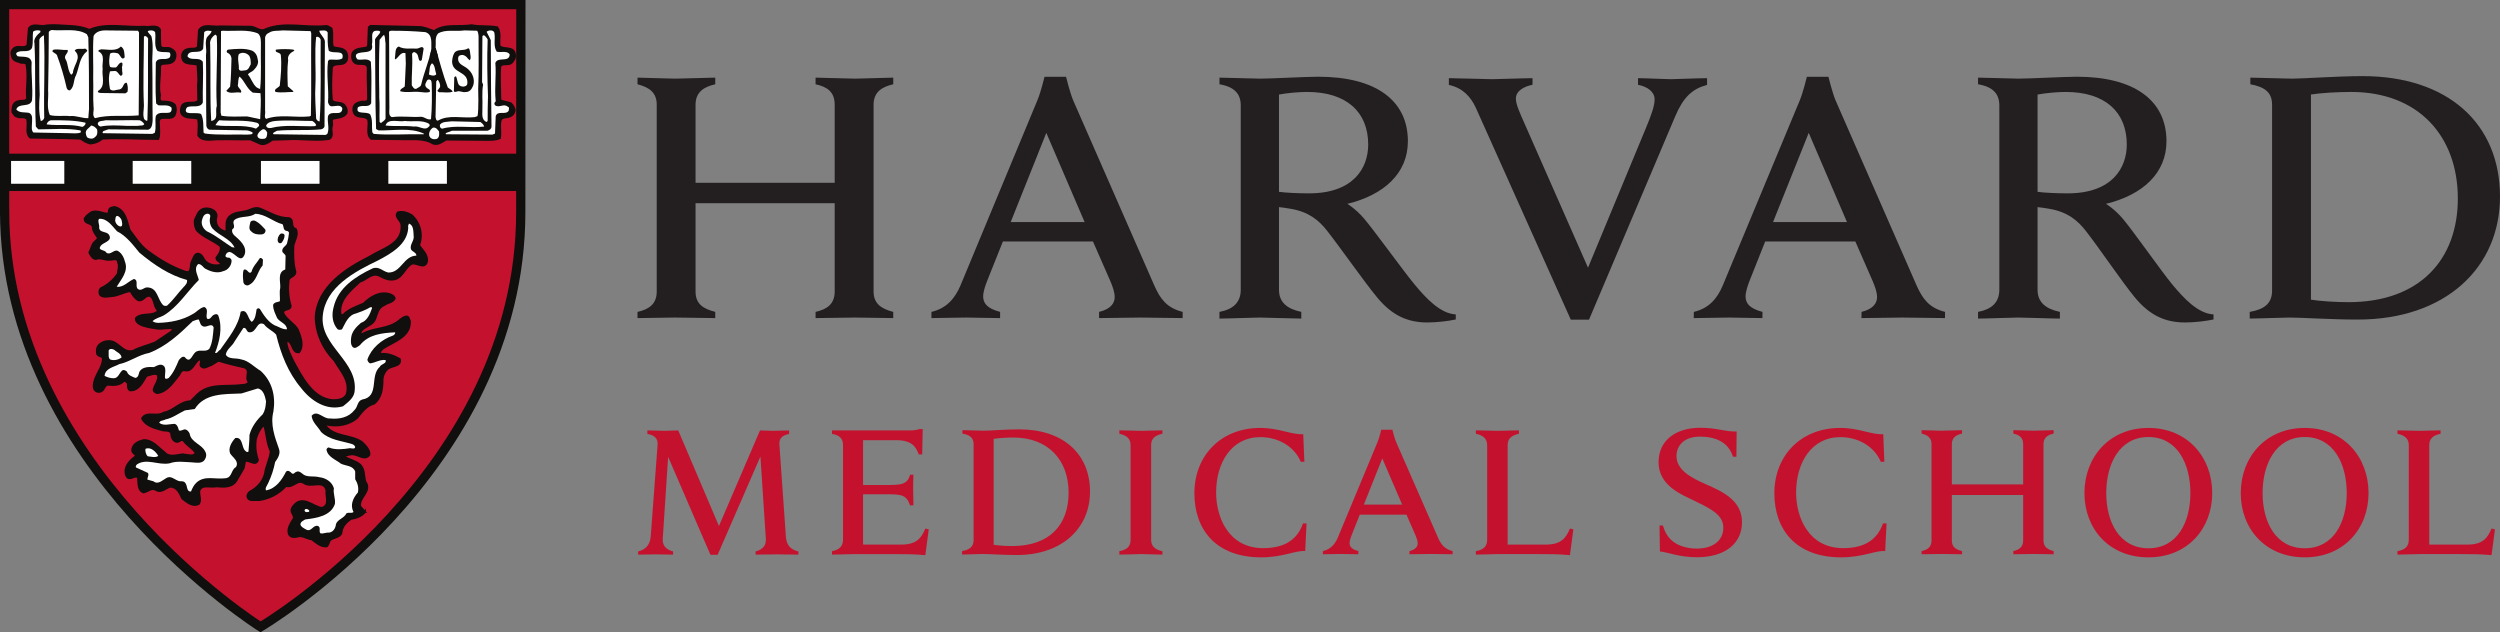 <?xml version="1.0" encoding="UTF-8" standalone="no"?>
<!-- Created with Inkscape (http://www.inkscape.org/) -->

<svg
   xmlns:dc="http://purl.org/dc/elements/1.1/"
   xmlns:cc="http://creativecommons.org/ns#"
   xmlns:rdf="http://www.w3.org/1999/02/22-rdf-syntax-ns#"
   xmlns:svg="http://www.w3.org/2000/svg"
   xmlns="http://www.w3.org/2000/svg"
   xmlns:sodipodi="http://sodipodi.sourceforge.net/DTD/sodipodi-0.dtd"
   xmlns:inkscape="http://www.inkscape.org/namespaces/inkscape"
   id="svg2"
   version="1.1"
   inkscape:version="0.91 r13725"
   xml:space="preserve"
   width="362.586"
   height="91.699"
   viewBox="0 0 362.586 91.699"
   sodipodi:docname="HMS_Brand_Standards_3.14.13a.pdf"><rect x="0" y="0" width="362.586" height="91.699" fill="#808080" stroke="none"/><defs
     id="defs6"><clipPath
       clipPathUnits="userSpaceOnUse"
       id="clipPath20"><path
         d="M 0,0 291,0 291,74 0,74 0,0 Z"
         id="path22"
         inkscape:connector-curvature="0" /></clipPath><clipPath
       clipPathUnits="userSpaceOnUse"
       id="clipPath114"><path
         d="M 1,57 60,57 60,72 1,72 1,57 Z"
         id="path116"
         inkscape:connector-curvature="0" /></clipPath></defs><sodipodi:namedview
     pagecolor="#ffffff"
     bordercolor="#666666"
     borderopacity="1"
     objecttolerance="10"
     gridtolerance="10"
     guidetolerance="10"
     inkscape:pageopacity="0"
     inkscape:pageshadow="2"
     inkscape:window-width="991"
     inkscape:window-height="765"
     id="namedview4"
     showgrid="false"
     inkscape:zoom="1.2383283"
     inkscape:cx="181.2928"
     inkscape:cy="110.45282"
     inkscape:window-x="65"
     inkscape:window-y="24"
     inkscape:window-maximized="0"
     inkscape:current-layer="g10" /><g
     id="g10"
     inkscape:groupmode="layer"
     inkscape:label="HMS_Brand_Standards_3.14.13a"
     transform="matrix(1.25,0,0,-1.25,0,91.699)"><g
       id="g12"><g
         id="g14"
         transform="translate(0,-0.641)"><g
           id="g16"><g
             id="g18"
             clip-path="url(#clipPath20)"><g
               id="g24"><path
                 d="m 171.25,61.465 c -0.617,1.347 -1.551,2.336 -3.141,2.683 l 0,0.782 c 0.985,0 4.27,-0.118 5.024,-0.118 0.699,0 3.668,0.118 4.683,0.118 l 0,-0.766 c -0.902,-0.172 -1.933,-0.672 -1.933,-1.594 0,-0.66 0.402,-1.558 1.16,-3.254 l 7.211,-16.375 6.801,16.403 c 0.539,1.324 0.925,2.344 0.925,3.125 0,0.875 -0.8,1.465 -1.925,1.695 l 0,0.766 c 0.898,0 3.09,-0.118 3.785,-0.118 0.633,0 3.234,0.118 4.226,0.118 l 0,-0.782 c -1.699,-0.453 -2.734,-1.394 -3.679,-3.609 l -10.02,-23.633 -2.109,0 -11.008,24.559 z"
                 style="fill:#231f20;fill-opacity:1;fill-rule:nonzero;stroke:none"
                 id="path26"
                 inkscape:connector-curvature="0" /><path
                 d="m 73.969,37.812 c 1.308,0.293 2.23,0.887 2.23,2.372 l 0,21.66 c 0,1.426 -0.863,2.023 -2.23,2.379 l 0,0.769 c 0.683,0 3.648,-0.117 4.359,-0.117 0.832,0 3.973,0.117 4.66,0.117 l 0,-0.769 C 81.68,63.922 80.703,63.332 80.703,61.844 l 0,-9.051 16.145,0 0,9.051 c 0,1.488 -0.856,2.078 -2.219,2.379 l 0,0.769 c 0.68,0 3.762,-0.117 4.594,-0.117 0.711,0 3.738,0.117 4.418,0.117 l 0,-0.769 c -1.309,-0.301 -2.282,-0.891 -2.282,-2.379 l 0,-21.66 c 0,-1.426 0.911,-2.016 2.282,-2.372 l 0,-0.718 c -0.68,0 -3.707,0.062 -4.418,0.062 -0.832,0 -3.914,-0.062 -4.594,-0.062 l 0,0.718 c 1.301,0.293 2.219,0.887 2.219,2.372 l 0,10.238 -16.145,0 0,-10.238 c 0,-1.485 0.918,-2.016 2.285,-2.372 l 0,-0.718 c -0.687,0 -3.828,0.062 -4.66,0.062 -0.711,0 -3.676,-0.062 -4.359,-0.062 l 0,0.718 z m 34.105,0 c 1.758,0.411 2.727,1.555 3.375,3.083 l 8.922,21.48 c 0.379,0.891 0.824,2.715 0.824,2.715 l 2.496,0 c 0,0 0.446,-1.828 0.821,-2.719 l 9.437,-21.535 c 0.668,-1.481 1.395,-2.551 3.274,-3.024 l -0.004,-0.718 c -1.024,0 -4.199,0.062 -4.922,0.062 -0.719,0 -3.75,-0.062 -4.774,-0.062 l 0.004,0.718 c 1.379,0.336 1.809,1.04 1.809,1.711 0,0.575 -0.234,1.223 -0.52,1.895 l -2,4.562 -10.453,0.004 -1.832,-4.589 c -0.211,-0.528 -0.457,-1.274 -0.457,-1.774 0,-0.769 0.406,-1.398 1.965,-1.809 l 0,-0.718 c -0.926,0 -3.355,0.062 -3.934,0.062 l -4.035,-0.062 0.004,0.718 z m 17.77,10.426 -4.442,10.344 -4.132,-10.344 8.574,0 z m -17.77,-10.426 c 1.758,0.411 2.727,1.555 3.375,3.083 l 8.922,21.48 c 0.379,0.891 0.824,2.715 0.824,2.715 l 2.496,0 c 0,0 0.446,-1.828 0.821,-2.719 l 9.437,-21.535 c 0.668,-1.481 1.395,-2.551 3.274,-3.024 l -0.004,-0.718 c -1.024,0 -4.199,0.062 -4.922,0.062 -0.719,0 -3.75,-0.062 -4.774,-0.062 l 0.004,0.718 c 1.379,0.336 1.809,1.04 1.809,1.711 0,0.575 -0.234,1.223 -0.52,1.895 l -2,4.562 -10.453,0.004 -1.832,-4.589 c -0.211,-0.528 -0.457,-1.274 -0.457,-1.774 0,-0.769 0.406,-1.398 1.965,-1.809 l 0,-0.718 c -0.926,0 -3.355,0.062 -3.934,0.062 l -4.035,-0.062 0.004,0.718 z m 17.77,10.426 -4.442,10.344 -4.132,-10.344 8.574,0 z m 70.687,-10.426 c 1.758,0.411 2.727,1.555 3.364,3.083 l 8.937,21.48 c 0.375,0.891 0.816,2.715 0.816,2.715 l 2.5,0 c 0,0 0.45,-1.828 0.821,-2.719 l 9.429,-21.535 c 0.676,-1.481 1.407,-2.551 3.282,-3.024 l -0.008,-0.718 c -1.02,0 -4.195,0.062 -4.918,0.062 -0.723,0 -3.75,-0.062 -4.774,-0.062 l 0.012,0.718 c 1.371,0.336 1.801,1.04 1.801,1.711 0,0.575 -0.238,1.223 -0.523,1.895 l -1.997,4.562 -10.461,0.004 -1.824,-4.589 c -0.211,-0.528 -0.453,-1.274 -0.453,-1.774 0,-0.769 0.403,-1.398 1.961,-1.809 l -0.004,-0.718 c -0.922,0 -3.281,0.062 -3.851,0.062 l -4.118,-0.062 0.008,0.718 z m 17.766,10.426 -4.434,10.344 -4.14,-10.344 8.574,0 z m 46.734,-10.426 c 1.676,0.293 2.594,0.958 2.594,2.489 l 0,21.543 c 0,1.488 -0.91,2.078 -2.523,2.379 l 0,0.769 c 0.929,0 4.007,-0.117 4.836,-0.117 1.367,0 5.226,0.293 8.175,0.293 9.93,0 15.957,-5.535 15.957,-13.973 0,-8.199 -6.269,-14.273 -16.511,-14.273 -2.95,0 -6.532,0.234 -7.899,0.234 -0.832,0 -3.699,-0.117 -4.629,-0.117 l 0,0.773 z m 7.102,1.418 c 1.012,-0.171 2.883,-0.289 4.359,-0.289 8.336,0 12.684,5.012 12.684,12.02 0,7.258 -4.582,12.371 -12.379,12.371 -1.594,0 -3.59,-0.121 -4.664,-0.297 l 0,-23.805 z"
                 style="fill:#231f20;fill-opacity:1;fill-rule:nonzero;stroke:none"
                 id="path28"
                 inkscape:connector-curvature="0" /><path
                 d="m 148.398,40.383 c 0,-1.438 0.911,-2.215 2.586,-2.571 l 0,-0.777 c -0.929,0 -3.968,0.121 -4.839,0.121 -0.747,0 -3.723,-0.121 -4.657,-0.121 l 0,0.777 c 1.559,0.293 2.473,1.075 2.473,2.571 l 0,21.394 c 0,1.313 -0.711,2.149 -2.469,2.446 l 0,0.769 c 0.934,0 3.879,-0.117 4.711,-0.117 1.363,0 5.235,0.223 6.758,0.223 6.68,0 10.394,-2.758 10.394,-7.481 0,-3.722 -2.773,-6.23 -7.027,-7.269 0,0 0.961,-0.563 1.93,-1.696 1.183,-1.382 4.535,-6.043 5.851,-7.632 1.313,-1.594 3.008,-3.418 4.801,-3.5 l 0,-0.586 c -0.859,-0.192 -2.242,-0.348 -3.297,-0.348 -2.281,0 -4.09,0.797 -5.843,2.926 -1.524,1.847 -4.27,5.781 -5.793,7.718 -0.973,1.235 -2.141,2.208 -4.289,2.555 -0.422,0.074 -0.821,0.133 -1.29,0.184 l 0,-9.586 z m 0,11.359 c 0.887,-0.113 2.192,-0.176 3.485,-0.176 5.226,0 6.867,3.008 6.867,5.661 0,3.777 -2.512,6.105 -7.09,6.105 -0.941,0 -2.312,-0.121 -3.262,-0.301 l 0,-11.289 z"
                 style="fill:#231f20;fill-opacity:1;fill-rule:nonzero;stroke:none"
                 id="path30"
                 inkscape:connector-curvature="0" /><path
                 d="m 236.414,40.383 c 0,-1.438 0.914,-2.215 2.59,-2.571 l 0,-0.777 c -0.934,0 -3.969,0.121 -4.84,0.121 -0.746,0 -3.726,-0.121 -4.656,-0.121 l 0,0.777 c 1.554,0.293 2.469,1.075 2.469,2.571 l 0,21.394 c 0,1.313 -0.715,2.149 -2.469,2.446 l 0,0.769 c 0.933,0 3.875,-0.117 4.707,-0.117 1.363,0 5.242,0.223 6.765,0.223 6.676,0 10.391,-2.758 10.391,-7.481 0,-3.722 -2.773,-6.23 -7.023,-7.269 0,0 0.961,-0.563 1.929,-1.696 1.184,-1.382 4.438,-6.043 5.746,-7.632 1.321,-1.594 3.008,-3.418 4.805,-3.5 l 0,-0.586 c -0.859,-0.192 -2.242,-0.348 -3.301,-0.348 -2.277,0 -4.089,0.797 -5.843,2.926 -1.516,1.847 -4.168,5.781 -5.688,7.718 -0.973,1.235 -2.144,2.208 -4.289,2.555 -0.43,0.074 -0.816,0.133 -1.293,0.184 l 0,-9.586 z m 0,11.359 c 0.891,-0.113 2.199,-0.176 3.492,-0.176 5.219,0 6.86,3.008 6.86,5.661 0,3.777 -2.508,6.105 -7.09,6.105 -0.934,0 -2.313,-0.121 -3.262,-0.301 l 0,-11.289 z"
                 style="fill:#231f20;fill-opacity:1;fill-rule:nonzero;stroke:none"
                 id="path32"
                 inkscape:connector-curvature="0" /><path
                 d="m 192.551,13.027 0.398,0 c 0.211,-0.808 0.676,-1.543 1.328,-1.972 0.672,-0.477 1.731,-0.707 2.586,-0.707 1.891,0 3.09,0.937 3.09,2.422 0,1.535 -1.543,2.234 -3.371,3.132 -1.363,0.672 -4.144,1.696 -4.144,4.469 0,2.457 1.898,3.996 4.847,3.996 1.949,0 2.895,-0.484 4.215,-0.426 l -0.031,-2.937 -0.399,0 c -0.523,1.734 -2.097,2.336 -3.816,2.336 -1.926,0 -2.734,-1.102 -2.734,-2.258 0,-1.648 1.777,-2.547 3.425,-3.273 2.004,-0.879 4.176,-1.907 4.176,-4.407 0,-2.371 -1.851,-4.058 -5.238,-4.058 -2.024,0 -3.231,0.547 -4.289,0.676 l -0.043,3.007 z"
                 style="fill:#c4122e;fill-opacity:1;fill-rule:nonzero;stroke:none"
                 id="path34"
                 inkscape:connector-curvature="0" /><path
                 d="m 222.961,10.059 c 0.676,0.152 1.148,0.461 1.148,1.226 l 0,11.184 c 0,0.734 -0.441,1.039 -1.148,1.222 l 0,0.399 c 0.351,0 1.91,-0.063 2.281,-0.063 0.43,0 2.055,0.063 2.406,0.063 l 0,-0.399 c -0.675,-0.152 -1.179,-0.457 -1.179,-1.222 l 0,-4.676 8.273,0 0,4.676 c 0,0.765 -0.441,1.07 -1.144,1.222 l 0,0.399 c 0.351,0 1.945,-0.063 2.371,-0.063 0.371,0 1.961,0.063 2.308,0.063 l 0,-0.399 c -0.672,-0.152 -1.175,-0.457 -1.175,-1.222 l 0,-11.184 c 0,-0.734 0.472,-1.043 1.175,-1.226 l 0,-0.368 c -0.347,0 -1.937,0.032 -2.308,0.032 -0.426,0 -2.02,-0.032 -2.371,-0.032 l 0,0.368 c 0.672,0.152 1.144,0.461 1.144,1.226 l 0,5.281 -8.273,0 0,-5.281 c 0,-0.765 0.472,-1.043 1.179,-1.226 l 0,-0.368 c -0.351,0 -1.976,0.032 -2.406,0.032 -0.371,0 -1.93,-0.032 -2.281,-0.032 l 0,0.368 z"
                 style="fill:#c4122e;fill-opacity:1;fill-rule:nonzero;stroke:none"
                 id="path36"
                 inkscape:connector-curvature="0" /><path
                 d="m 218.891,13.273 -0.157,-3.214 c -1.058,0.113 -2.57,-0.727 -5.105,-0.727 -5.301,0 -7.754,3.27 -7.754,7.43 0,4.41 3.105,7.586 7.625,7.586 2.23,0 3.609,-0.801 5.008,-0.727 l 0.129,-3.203 -0.41,0 c -0.813,1.887 -2.731,2.863 -4.7,2.863 -3.328,0 -5.129,-2.937 -5.129,-6.441 0,-2.871 1.45,-6.438 5.461,-6.438 2.266,0 3.903,0.809 4.621,2.871 l 0.411,0 z"
                 style="fill:#c4122e;fill-opacity:1;fill-rule:nonzero;stroke:none"
                 id="path38"
                 inkscape:connector-curvature="0" /><path
                 d="m 241.852,16.793 c 0,4.156 2.882,7.555 7.425,7.555 4.516,0 7.403,-3.375 7.403,-7.555 0,-4.152 -2.887,-7.461 -7.403,-7.461 -4.543,0 -7.425,3.285 -7.425,7.461 m 12.293,0 c 0,3.344 -1.485,6.5 -4.868,6.5 -3.382,0 -4.894,-3.156 -4.894,-6.5 0,-3.344 1.512,-6.406 4.894,-6.406 3.383,0 4.868,3.062 4.868,6.406"
                 style="fill:#c4122e;fill-opacity:1;fill-rule:nonzero;stroke:none"
                 id="path40"
                 inkscape:connector-curvature="0" /><path
                 d="m 259.988,16.793 c 0,4.156 2.887,7.555 7.426,7.555 4.52,0 7.402,-3.375 7.402,-7.555 0,-4.152 -2.882,-7.461 -7.402,-7.461 -4.539,0 -7.426,3.285 -7.426,7.461 m 12.297,0 c 0,3.344 -1.488,6.5 -4.871,6.5 -3.383,0 -4.891,-3.156 -4.891,-6.5 0,-3.344 1.508,-6.406 4.891,-6.406 3.383,0 4.871,3.062 4.871,6.406"
                 style="fill:#c4122e;fill-opacity:1;fill-rule:nonzero;stroke:none"
                 id="path42"
                 inkscape:connector-curvature="0" /><path
                 d="m 96.535,24.062 9.09,0 c 0.273,0 0.766,0.028 1.039,0.153 l 0.398,0 -0.062,-2.938 -0.398,0 c -0.336,0.918 -0.836,1.649 -2.622,1.649 l -3.839,0 0,-5.199 3.14,0 c 0.438,0 0.965,0.039 1.196,0.089 0.675,0.149 0.972,0.52 1.109,1.102 l 0.398,0 c -0.031,-0.441 -0.031,-1.418 -0.031,-1.711 0,-0.297 0.031,-1.352 0.031,-1.836 l -0.398,0 c -0.191,0.578 -0.453,1.016 -1.109,1.176 -0.231,0.058 -0.77,0.105 -1.196,0.105 l -3.14,0 0,-5.843 4.375,0 c 1.851,0 2.386,0.773 2.847,1.863 l 0.399,-0.09 -0.399,-2.996 c -1.379,0.121 -2.203,0.121 -3.765,0.121 l -4.59,0 c -0.43,0 -2.012,-0.059 -2.473,-0.059 l 0,0.399 c 0.805,0.152 1.277,0.551 1.277,1.328 l 0,11.02 c 0,0.679 -0.367,1.109 -1.277,1.261 l 0,0.406 z"
                 style="fill:#c4122e;fill-opacity:1;fill-rule:nonzero;stroke:none"
                 id="path44"
                 inkscape:connector-curvature="0" /><path
                 d="m 131.18,22.348 c 0,0.738 -0.438,1.14 -1.305,1.324 l 0,0.398 c 0.48,0 2.074,-0.058 2.527,-0.058 0.383,0 1.985,0.058 2.469,0.058 l 0,-0.398 c -0.859,-0.184 -1.309,-0.551 -1.309,-1.324 l 0,-10.973 c 0,-0.742 0.442,-1.145 1.309,-1.328 l 0,-0.399 c -0.484,0 -2.016,0.063 -2.469,0.063 -0.382,0 -2.047,-0.063 -2.527,-0.063 l 0,0.399 c 0.883,0.164 1.305,0.551 1.305,1.328 l 0,10.973 z"
                 style="fill:#c4122e;fill-opacity:1;fill-rule:nonzero;stroke:none"
                 id="path46"
                 inkscape:connector-curvature="0" /><path
                 d="m 153.492,10.059 c 0.906,0.214 1.41,0.8 1.742,1.593 l 4.61,11.086 c 0.195,0.461 0.418,1.403 0.418,1.403 l 1.293,0 c 0,0 0.23,-0.946 0.425,-1.403 l 4.868,-11.117 c 0.347,-0.766 0.726,-1.316 1.691,-1.562 l 0,-0.368 c -0.531,0 -2.168,0.032 -2.543,0.032 -0.371,0 -1.934,-0.032 -2.461,-0.032 l 0.004,0.368 c 0.707,0.175 0.953,0.531 0.953,0.886 0,0.293 -0.121,0.625 -0.269,0.977 l -1.035,2.363 -5.415,0 -0.945,-2.375 c -0.113,-0.273 -0.238,-0.66 -0.238,-0.914 0,-0.402 0.211,-0.723 1.015,-0.937 l -0.003,-0.368 c -0.477,0 -1.688,0.032 -1.989,0.032 l -2.125,-0.032 0.004,0.368 z m 9.196,5.394 -2.305,5.356 -2.137,-5.356 4.442,0 z"
                 style="fill:#c4122e;fill-opacity:1;fill-rule:nonzero;stroke:none"
                 id="path48"
                 inkscape:connector-curvature="0" /><path
                 d="m 151.598,13.273 -0.16,-3.214 c -1.059,0.113 -2.567,-0.727 -5.106,-0.727 -5.297,0 -7.75,3.27 -7.75,7.43 0,4.41 3.106,7.586 7.625,7.586 2.227,0 3.605,-0.801 5.004,-0.727 l 0.133,-3.203 -0.41,0 c -0.817,1.887 -2.731,2.863 -4.704,2.863 -3.328,0 -5.125,-2.937 -5.125,-6.441 0,-2.871 1.45,-6.438 5.457,-6.438 2.27,0 3.907,0.809 4.622,2.871 l 0.414,0 z"
                 style="fill:#c4122e;fill-opacity:1;fill-rule:nonzero;stroke:none"
                 id="path50"
                 inkscape:connector-curvature="0" /><path
                 d="m 182.156,12.672 c -0.461,-1.09 -0.996,-1.863 -2.847,-1.863 l -4.379,0 0,11.539 c 0,0.773 0.453,1.14 1.308,1.324 l 0,0.398 c -0.484,0 -2.082,-0.058 -2.468,-0.058 -0.45,0 -2.047,0.058 -2.528,0.058 l 0,-0.398 c 0.867,-0.184 1.309,-0.586 1.309,-1.324 l 0,-10.973 c 0,-0.777 -0.426,-1.164 -1.309,-1.328 l 0,-0.399 c 0.485,0 2.145,0.063 2.528,0.063 0.011,0 0.019,0 0.031,0 l -0.004,0 4.594,0 c 1.558,0 2.386,0 3.765,-0.125 l 0.395,2.996 -0.395,0.09 z"
                 style="fill:#c4122e;fill-opacity:1;fill-rule:nonzero;stroke:none"
                 id="path52"
                 inkscape:connector-curvature="0" /><path
                 d="m 289.086,12.672 c -0.461,-1.09 -0.996,-1.863 -2.848,-1.863 l -4.375,0 0,11.539 c 0,0.773 0.449,1.14 1.309,1.324 l 0,0.398 c -0.484,0 -2.086,-0.058 -2.469,-0.058 -0.453,0 -2.047,0.058 -2.531,0.058 l 0,-0.398 c 0.867,-0.184 1.312,-0.586 1.312,-1.324 l 0,-10.973 c 0,-0.777 -0.429,-1.164 -1.312,-1.328 l 0,-0.399 c 0.484,0 2.148,0.063 2.531,0.063 0.008,0 0.02,0 0.027,0 l 4.59,0 c 1.563,0 2.387,0 3.766,-0.125 l 0.398,2.996 -0.398,0.09 z"
                 style="fill:#c4122e;fill-opacity:1;fill-rule:nonzero;stroke:none"
                 id="path54"
                 inkscape:connector-curvature="0" /><path
                 d="m 111.625,10.059 c 0.867,0.152 1.34,0.496 1.34,1.289 l 0,11.121 c 0,0.765 -0.469,1.07 -1.301,1.222 l 0,0.399 c 0.477,0 2.066,-0.063 2.496,-0.063 0.703,0 2.59,0.157 4.106,0.157 5.109,0 8.207,-2.86 8.207,-7.219 0,-4.231 -3.223,-7.363 -8.493,-7.363 -1.519,0 -3.257,0.121 -3.964,0.121 -0.43,0 -1.911,-0.063 -2.391,-0.063 l 0,0.399 z m 3.668,0.734 c 0.523,-0.09 1.387,-0.148 2.152,-0.148 4.301,0 6.543,2.417 6.543,6.203 0,3.75 -2.359,6.386 -6.39,6.386 -0.821,0 -1.754,-0.066 -2.305,-0.152 l 0,-12.289 z"
                 style="fill:#c4122e;fill-opacity:1;fill-rule:nonzero;stroke:none"
                 id="path56"
                 inkscape:connector-curvature="0" /><path
                 d="m 91.188,11.68 -0.754,10.711 c -0.055,0.718 0.277,1.086 1.125,1.261 l 0,0.407 c -0.563,0 -1.539,-0.047 -1.883,-0.047 -0.324,0 -1.016,0.047 -1.496,0.047 L 83.418,12.973 78.695,24.059 c -0.465,0 -1.238,-0.047 -1.566,-0.047 -0.348,0 -1.453,0.047 -2.016,0.047 l 0,-0.407 c 0.852,-0.14 1.242,-0.558 1.184,-1.257 L 75.496,11.68 c -0.09,-0.848 -0.543,-1.446 -1.457,-1.664 l 0,-0.368 2.059,0.032 c 0.297,0 1.519,-0.032 2,-0.032 l 0,0.368 c -0.965,0.257 -1.235,0.816 -1.2,1.464 l 0.625,9.508 4.907,-11.359 0.836,0 4.964,11.398 0.629,-9.547 c 0.036,-0.648 -0.226,-1.207 -1.191,-1.464 l 0,-0.368 c 0.48,0 2.195,0.032 2.496,0.032 l 2.473,-0.032 0,0.368 c -0.914,0.218 -1.364,0.73 -1.449,1.664"
                 style="fill:#c4122e;fill-opacity:1;fill-rule:nonzero;stroke:none"
                 id="path58"
                 inkscape:connector-curvature="0" /><path
                 d="M 30.25,73.535 0.238,73.531 0.176,49.52 C 0.176,20.086 29.691,1.336 29.988,1.148 L 30.082,1.09 c 0.078,0.004 0.266,0.129 0.266,0.129 5.011,3.281 30.031,21.027 30.031,48.152 L 60.387,73.48 C 60.324,73.547 30.25,73.535 30.25,73.535 m 29.961,-21.273 -59.438,0 0,3.465 59.438,0 0,-3.465 z"
                 style="fill:#c4122e;fill-opacity:1;fill-rule:nonzero;stroke:none"
                 id="path60"
                 inkscape:connector-curvature="0" /><path
                 d="m 10.367,70.535 c 1.988,0.852 4.219,0.242 6.41,0.363 0.567,-0.121 1.422,0.286 1.785,-0.324 0,-0.648 0,-1.258 0.043,-1.906 0.204,-0.445 0.852,-0.082 1.215,-0.324 0.203,-0.121 0.45,-0.246 0.489,-0.489 0.121,-0.285 0.039,-0.609 -0.121,-0.89 -0.407,-0.445 -0.934,-0.285 -1.461,-0.406 l -0.165,-0.247 c 0.083,-1.175 -0.242,-2.23 0,-3.363 -0.039,-0.246 -0.121,-0.57 0.165,-0.734 0.566,0 1.136,0 1.543,-0.363 0.16,-0.286 0.16,-0.649 0.078,-0.973 -0.243,-1.219 -2.11,0.16 -1.907,-1.258 0,-0.531 0.121,-1.258 -0.078,-1.746 -2.195,0 -4.425,0.16 -6.492,0.039 C 11.504,57.59 11.016,57.387 10.488,57.348 10.043,57.43 9.719,57.672 9.355,57.914 7.367,57.996 5.418,57.996 3.512,58.035 2.902,58.566 3.348,59.418 3.148,60.188 2.82,60.551 2.336,60.27 1.969,60.473 1.688,60.512 1.605,60.797 1.441,61 c 0,0.445 0,0.812 0.325,1.094 0.324,0.242 0.773,0.203 1.175,0.242 l 0.207,0.203 c -0.125,1.34 0.2,2.598 -0.082,4.02 -0.203,0.281 -0.57,0.039 -0.812,0.242 -0.367,0.082 -0.731,0.203 -0.852,0.609 -0.082,0.324 -0.164,0.649 0.164,0.934 0.446,0.484 1.215,-0.082 1.622,0.406 l 0.16,1.945 c 0.324,0.567 1.097,0.285 1.664,0.285 0.972,0.204 2.191,0.043 3.246,0 0.73,-0.039 1.461,-0.164 2.109,-0.445"
                 style="fill:#100f0d;fill-opacity:1;fill-rule:nonzero;stroke:none"
                 id="path62"
                 inkscape:connector-curvature="0" /><path
                 d="m 13.066,49.484 c -0.007,-0.039 -0.074,-0.375 -0.074,-0.375 -0.047,-0.23 -0.195,-0.39 -0.43,-0.347 l -0.847,0.144 c -0.348,0.094 -0.649,0.172 -0.926,0.074 -0.117,-0.082 -0.316,-0.242 -0.48,-0.429 0.058,-0.028 0.136,-0.063 0.136,-0.063 0.243,-0.093 0.641,-0.246 0.743,-0.726 0.011,-0.367 0.226,-0.668 0.414,-0.93 l 0.148,-0.215 c 0.066,-0.09 0.102,-0.172 0.102,-0.254 0,-0.066 -0.024,-0.136 -0.086,-0.203 l -0.395,-0.461 c 0,0 -0.226,-0.242 -0.23,-0.246 0,-0.008 -0.184,-0.465 -0.289,-0.73 0.089,-0.164 0.183,-0.313 0.296,-0.332 0.356,0.086 0.688,0.043 0.957,-0.024 l 0.559,-0.066 c -0.031,0.004 0.137,0.004 0.106,0 l 0.222,0.023 c 0.25,0.035 0.59,0.082 0.863,-0.14 0,0 0.254,-0.543 0.274,-0.582 0.051,-0.168 0.094,-0.336 0.094,-0.493 0,-0.218 -0.039,-0.425 -0.075,-0.605 l -0.05,-0.32 c -0.012,-0.067 -0.039,-0.157 -0.075,-0.211 -0.535,-0.774 -1.257,-1.395 -2.093,-1.793 0.05,0.031 0.058,0.039 0.058,0.039 -0.008,-0.012 -0.015,-0.051 -0.015,-0.098 0,-0.016 0.007,-0.035 0.007,-0.047 0.114,-0.09 0.434,-0.058 0.668,-0.027 l 0.227,0.023 c 0.387,0.02 0.723,0.145 1.078,0.278 l 1.152,0.312 c 0.2,0.055 0.34,-0.055 0.434,-0.238 0.219,-0.438 0.477,-0.75 0.707,-0.867 -0.019,0.015 0.02,0.031 0.211,0.195 0.223,0.188 0.598,0.508 1.16,0.297 0.039,-0.02 0.078,-0.039 0.11,-0.067 0.382,-0.292 0.5,-0.703 0.593,-1.039 0.071,-0.246 0.129,-0.461 0.274,-0.605 0.066,-0.066 0.109,-0.152 0.125,-0.246 0.004,-0.039 0.008,-0.082 0.008,-0.121 0,-0.434 -0.375,-0.598 -0.504,-0.653 L 18.152,37.285 C 18.117,37.266 18.078,37.23 18.039,37.223 L 17.098,37.066 C 16.77,37.043 16.5,36.992 16.289,36.887 c 0.035,-0.043 0.043,-0.078 0.113,-0.114 0.446,-0.238 1.004,-0.324 1.594,-0.418 l 0.32,-0.05 c -0.015,0 0.739,0.023 0.739,0.023 l 1.183,-0.031 c 0.16,-0.008 0.25,-0.086 0.324,-0.227 0.075,-0.136 0.02,-0.297 -0.066,-0.429 L 20.305,35.324 C 20.27,35.273 20.227,35.23 20.176,35.195 l -1.922,-1.293 c -0.078,-0.043 -1.137,-0.418 -1.137,-0.418 l -1.48,-0.582 c -0.02,-0.007 -0.086,-0.035 -0.102,-0.043 -0.867,-0.218 -1.457,0.258 -1.933,0.641 -0.336,0.273 -0.629,0.512 -0.969,0.484 -0.352,0 -0.571,-0.086 -0.84,-0.324 -0.09,-0.09 -0.121,-0.238 -0.121,-0.394 0,-0.051 0.008,-0.102 0.016,-0.149 0.035,-0.015 0.093,-0.043 0.093,-0.043 0.176,-0.062 0.594,-0.215 0.594,-0.73 -0.023,-0.668 -0.305,-1.199 -0.574,-1.711 -0.235,-0.445 -0.453,-0.863 -0.485,-1.336 -0.007,-0.031 -0.007,-0.063 -0.007,-0.094 0,-0.098 0.019,-0.187 0.078,-0.211 0.047,-0.019 0.054,-0.027 0.054,-0.027 0.036,-0.008 0.118,0.019 0.145,0.047 0.004,0 0.117,0.179 0.117,0.179 0.106,0.192 0.281,0.516 0.735,0.606 0.046,0.008 0.089,0.012 0.136,0.004 0.77,-0.086 1.196,-0.004 1.473,0.293 0.062,0.07 0.152,0.121 0.246,0.136 0.23,0.036 0.477,-0.035 0.672,-0.199 0.191,-0.164 0.308,-0.398 0.308,-0.625 0,0 0.012,-0.109 0.02,-0.207 0.461,0.082 0.793,0.512 1.172,1.16 l 0.152,0.254 c 0.059,0.098 0.192,0.172 0.297,0.203 l 0.313,0.09 c 0.359,0.117 0.847,0.274 1.332,-0.035 0.097,-0.062 0.164,-0.156 0.191,-0.266 0.027,-0.117 0.039,-0.23 0.039,-0.339 0,-0.411 -0.172,-0.754 -0.316,-1.043 0,0 -0.078,-0.192 -0.145,-0.356 0.738,0.168 1.262,0.809 1.801,1.504 l 0.324,0.406 c 0.102,0.235 0.332,0.711 0.93,0.711 0.043,0 0.086,-0.004 0.125,-0.019 0.254,-0.074 0.367,0.004 0.722,0.504 l 0.582,0.652 c 0.083,0.094 0.129,0.078 0.254,0.078 l 0.235,0 c 0.117,0 0.219,0.016 0.304,-0.066 0.079,-0.082 0.118,-0.133 0.118,-0.246 l -0.004,-0.567 c 0,0 0,-0.015 0,-0.023 0.066,0.023 0.441,0.164 0.578,0.219 0.019,0.007 0.812,0.5 0.812,0.5 0.102,0.062 0.246,0.078 0.364,0.046 l 2.984,-0.773 c 0.605,-0.231 0.723,-0.648 0.723,-1 0,-0.133 -0.016,-0.254 -0.028,-0.352 -0.015,-0.117 -0.027,-0.207 -0.027,-0.277 0,-0.082 0.016,-0.137 0.051,-0.176 0.086,-0.082 0.129,-0.195 0.129,-0.308 0,-0.059 -0.012,-0.118 -0.035,-0.172 -0.122,-0.281 -0.43,-0.617 -1.227,-0.617 -0.012,0 -1.512,-0.086 -1.512,-0.086 -1.246,-0.024 -2.426,-0.043 -3.281,-0.856 0,0 -0.816,-0.812 -0.816,-0.812 -0.079,-0.078 -0.184,-0.125 -0.293,-0.129 -0.582,-0.016 -1.012,-0.293 -1.512,-0.617 -0.449,-0.289 -0.922,-0.582 -1.524,-0.696 -0.437,-0.238 -0.925,-0.242 -1.328,-0.226 -0.359,0.015 -0.57,0.008 -0.718,-0.067 0.39,-0.464 1.109,-0.683 1.773,-0.867 0.063,-0.019 0.371,-0.062 0.371,-0.062 0.32,-0.016 0.805,-0.043 1.039,-0.512 0.028,-0.051 0.039,-0.102 0.047,-0.156 0.039,-0.403 0.113,-0.563 0.27,-0.625 0.027,0.015 0.07,0.035 0.07,0.035 0.148,0.094 0.551,0.332 0.961,-0.024 0.066,-0.07 0.707,-0.699 0.707,-0.699 l 0.785,-0.804 c 0.133,-0.137 0.109,-0.278 0.016,-0.45 -0.348,-0.64 -1.039,-0.527 -1.453,-0.465 l -0.34,0.043 c -0.032,0.043 -0.446,-0.023 -0.446,-0.023 -0.644,-0.117 -1.527,-0.273 -2.129,0.457 0.02,-0.02 0.059,-0.055 0.079,-0.074 l -0.594,0.5 c -0.481,0.429 -0.903,0.793 -1.492,0.812 -0.614,-0.176 -0.891,-0.363 -0.946,-0.683 -0.004,-0.012 -0.004,-0.024 -0.004,-0.024 0,0 0.149,-0.16 0.149,-0.16 L 16.18,21.34 c 0.07,-0.074 0.097,-0.156 0.097,-0.246 0,-0.028 -0.004,-0.051 -0.007,-0.078 -0.016,-0.125 -0.106,-0.211 -0.211,-0.282 -0.504,-0.336 -1.063,-0.843 -1.063,-1.445 0,-0.078 0.008,-0.156 0.027,-0.238 0.004,0.008 0.028,-0.047 0.047,-0.09 0.059,0.016 0.192,0.055 0.192,0.055 0.226,0.086 0.57,0.214 0.961,-0.004 0.129,-0.071 0.211,-0.176 0.222,-0.324 l 0.035,-0.461 c 0.02,-0.508 0.082,-0.743 0.247,-0.872 0.113,0.047 0.238,0.098 0.238,0.098 0.34,0.176 0.855,0.442 1.461,0 0.105,-0.039 0.265,0.031 0.613,0.231 l 0.566,0.265 c 0.059,0.028 0.067,0.02 0.129,0.02 1.055,0 1.481,-0.918 1.762,-1.524 0,0 0,-0.007 0.004,-0.007 0.016,-0.012 0.035,-0.028 0.035,-0.028 0.469,-0.363 0.86,-0.621 1.199,-0.527 0.016,0.047 0.039,0.086 0.039,0.144 0,0.102 -0.015,0.219 -0.043,0.364 -0.023,0.132 -0.05,0.297 -0.05,0.468 0,0.364 0.125,0.766 0.668,1.028 0.07,0.023 1.047,0.093 1.047,0.093 L 25.016,18 c 0.015,0 0.113,0.008 0.129,0.008 0.914,-0.086 1.64,-0.102 1.96,0.543 0.012,0.023 0.653,1.113 0.758,1.293 0.024,0.125 0.141,0.746 0.141,0.746 0.031,0.16 0.148,0.293 0.305,0.34 0.336,0.101 0.668,-0.02 0.929,-0.118 0,0 0.141,-0.039 0.227,-0.07 -0.153,0.516 -0.266,1.031 -0.266,1.563 0,0.265 0.02,0.535 0.059,0.812 0.195,0.754 0.519,1.352 0.945,1.778 0.125,0.125 0.313,0.164 0.473,0.097 l 0.199,-0.082 c 0.137,-0.055 0.23,-0.156 0.262,-0.301 l 0.191,-0.98 c 0.11,-0.641 0.215,-1.242 0.481,-1.793 0.043,-0.094 0.062,-0.129 0.039,-0.231 l -0.36,-1.453 -0.304,-1.148 c -0.27,-1.07 -0.993,-1.945 -2.004,-2.453 0.011,-0.004 -0.047,-0.09 -0.028,-0.137 0.012,-0.019 0.219,-0.012 0.387,-0.004 0,0 0.262,-0.008 0.41,-0.012 1.121,0.145 2.153,0.68 2.906,1.508 0.11,0.117 0.278,0.168 0.438,0.125 0.223,-0.058 0.395,0.028 0.684,0.192 0.343,0.199 0.871,0.496 1.503,0.117 0.25,-0.188 0.606,-0.16 0.985,-0.125 0.59,0.047 1.574,0.129 1.844,-1.016 0.003,-0.023 0,-0.152 0.003,-0.179 l 0.024,-0.532 c 0.066,-0.547 0.187,-1.558 -0.891,-1.847 -0.086,-0.024 -0.093,-0.043 -0.179,-0.012 l -1.114,0.418 c -0.867,0.426 -1.265,0.547 -1.703,0.043 -0.105,-0.11 -0.234,-0.266 -0.176,-0.379 0.153,-0.262 0.528,-0.918 -0.027,-1.391 0.035,0.032 0.07,0.071 0.094,0.114 l -0.063,-0.106 c -0.281,-0.476 -0.468,-0.84 -0.339,-1.16 0,0.012 0.054,-0.094 0.441,-0.012 0.449,0.188 0.922,0.004 1.305,-0.14 l 0.543,-0.161 c 0.054,-0.015 0.191,-0.058 0.234,-0.089 l 0.172,-0.137 c 0.359,-0.281 0.703,-0.524 1.066,-0.567 0.02,0.043 0.035,0.083 0.035,0.083 l 0.243,0.472 c 0.058,0.059 0.734,0.395 0.734,0.395 0.449,0.16 0.496,0.215 0.496,0.383 0.137,0.722 0.629,1.363 1.336,1.796 0.062,0.039 0.187,0.059 0.262,0.063 0.152,0.008 0.652,0.168 0.953,0.375 -0.012,0.012 -0.051,0.055 -0.051,0.055 l -0.18,0.191 c -0.05,0.055 -0.136,0.172 -0.156,0.246 -0.019,0.106 -0.031,0.207 -0.031,0.309 0,0.5 0.269,0.922 0.492,1.269 0.227,0.348 0.352,0.571 0.352,0.774 0,0.129 -0.051,0.25 -0.153,0.39 -0.039,0.051 -0.051,0.067 -0.062,0.133 l -0.129,0.715 c -0.055,0.457 -0.106,0.855 -0.426,1.098 -0.012,0.011 -0.773,0.402 -0.773,0.402 l -0.84,0.398 c -0.153,0.075 -0.203,0.203 -0.203,0.371 0,0.383 0.242,0.606 0.722,0.665 l 0.106,0.019 c 0.551,0.148 1.004,-0.023 1.367,-0.164 0.367,-0.137 0.496,-0.141 0.598,-0.086 -0.055,0.305 -0.36,0.637 -0.641,0.914 -0.48,0.348 -1.078,0.488 -1.715,0.641 -0.965,0.23 -1.965,0.472 -2.629,1.398 -0.054,0.078 -0.082,0.168 -0.082,0.258 0,0.113 0.043,0.223 0.129,0.309 l 0.117,0.117 c 0.106,0.105 0.258,0.148 0.403,0.117 1.207,-0.262 2.398,-0.004 3.187,0.687 0.473,0.622 1.074,1.372 1.992,1.68 0.657,0.52 0.797,1.375 0.797,2.496 0.047,0.567 0.281,1.055 0.676,1.449 0.016,0.012 0.859,0.418 0.859,0.418 0.278,0.082 0.379,0.133 0.434,0.184 -0.504,0.246 -1.059,0.477 -1.645,0.418 -0.089,-0.012 -0.175,0.008 -0.257,0.051 -0.258,0.144 -0.336,0.34 -0.356,0.48 -0.004,0.028 -0.004,0.059 -0.004,0.082 0,0.293 0.215,0.508 0.352,0.641 l 0.066,0.07 c 0.031,0.028 0.078,0.082 0.114,0.102 l 0.941,0.539 c 1.234,0.66 1.996,1.14 1.996,2.16 0,0.012 0,0.023 0,0.035 -0.02,0.051 -0.031,0.074 -0.043,0.102 C 46.938,36.703 46.797,36.637 46.633,36.5 L 45.98,36.062 c -0.597,-0.339 -1.285,-0.488 -1.953,-0.628 -0.66,-0.145 -1.281,-0.278 -1.8,-0.598 -0.071,-0.047 -0.149,-0.066 -0.231,-0.066 -0.246,0 -0.457,0.132 -0.547,0.351 -0.035,0.082 -0.047,0.168 -0.047,0.254 0,0.207 0.086,0.414 0.207,0.531 0.2,0.285 0.532,0.473 0.825,0.633 0.355,0.199 0.574,0.332 0.687,0.602 0,0 0.121,0.339 0.121,0.339 0.18,0.532 0.414,1.184 1.078,1.461 0.082,0.047 0.598,0.317 0.598,0.317 0.129,0.047 0.16,0.101 0.242,0.144 -0.039,0.024 -0.031,0.036 -0.09,0.051 -1.047,0.328 -2.058,-0.48 -2.57,-0.988 -0.039,-0.039 -0.082,-0.074 -0.137,-0.094 l -0.39,-0.164 c -0.684,-0.281 -1.387,-0.57 -1.856,-1.066 -0.047,-0.051 -0.109,-0.094 -0.176,-0.118 -0.199,-0.066 -0.433,-0.027 -0.609,0.098 -0.18,0.133 -0.281,0.332 -0.281,0.555 -0.164,1.617 1.125,2.793 2.16,3.738 l 0.254,0.231 c 0.027,0.023 0.148,0.082 0.183,0.097 l 0.633,0.328 c 0.5,0.317 1.121,0.707 1.895,0.352 0.605,-0.32 1.09,-0.543 1.601,-0.371 0.336,0.121 0.551,0.418 0.805,0.761 0.242,0.329 0.52,0.704 0.949,0.961 0.453,0.161 0.817,0.043 1.114,-0.05 0.121,-0.039 0.351,-0.114 0.414,-0.09 0.003,0 0.058,0.094 0.058,0.094 0.012,0.046 0.016,0.085 0.016,0.128 0,0.29 -0.203,0.567 -0.512,0.957 l -0.375,0.508 c -0.047,0.071 -0.07,0.141 -0.07,0.215 0,0.059 0.012,0.117 0.035,0.176 0.121,0.312 0.18,0.637 0.18,0.961 0,0.766 -0.325,1.516 -0.922,2.039 -0.172,0.09 -0.563,0.273 -0.961,0.254 0.051,-0.078 0.133,-0.211 0.133,-0.211 l 0.379,-0.816 c 0.007,-0.102 0.011,-0.2 0.011,-0.293 0,-1.793 -1.551,-2.571 -2.808,-3.2 l -1.086,-0.593 c -2.543,-1.274 -5.887,-3.321 -6.075,-6.668 0.036,-1.723 0.754,-3.372 2.075,-4.731 0.019,-0.019 0.047,-0.058 0.062,-0.086 l 0.465,-0.73 c 0.524,-0.785 1.102,-1.657 1.102,-2.696 0,-0.253 -0.036,-0.515 -0.114,-0.793 -0.441,-1.019 -1.593,-1.019 -2.027,-1.019 -2.5,0.164 -3.863,2.687 -4.855,4.527 l -0.153,0.285 c -0.015,0.032 -0.207,0.442 -0.207,0.442 -0.273,0.582 -0.558,1.183 -0.629,1.918 -0.011,0.129 0.035,0.258 0.125,0.351 0.121,0.121 0.446,0.364 0.906,0.055 0.051,-0.039 0.5,-0.754 0.5,-0.754 0.059,-0.133 0.098,-0.199 0.133,-0.258 0.039,0.125 0.114,0.243 0.114,0.379 0,0.434 -0.184,0.914 -0.364,1.379 l -0.054,0.149 c -0.137,0.218 -0.407,0.46 -0.692,0.714 -0.371,0.332 -0.758,0.676 -0.984,1.18 -0.024,0.051 -0.035,0.098 -0.039,0.152 0,0.024 0,0.047 0,0.071 0,0.593 0.527,0.738 0.73,0.793 0,0 0.078,0.023 0.125,0.039 -0.176,0.633 -0.289,1.301 -0.289,1.996 0,0.34 0.02,0.68 0.063,1.023 0.004,0.012 0.004,0.02 0.004,0.024 0,0.031 -0.012,0.031 -0.012,0.039 0,0 0.008,0.008 0.031,0.035 l 0.567,0.605 c 0.175,0.11 0.187,0.129 0.187,0.172 -0.191,0.735 -0.25,1.465 -0.25,2.176 0,0.293 0.012,0.582 0.02,0.867 0.007,0.067 0.21,0.723 0.21,0.723 0.11,0.297 0.188,0.523 0.188,0.723 0,0.074 -0.027,0.136 -0.051,0.207 -0.394,0.242 -0.457,0.664 -0.476,0.89 0,0 -0.035,0.215 -0.039,0.227 -0.008,0.004 -0.028,0.012 -0.028,0.012 0.055,-0.024 0.071,-0.02 0.125,-0.02 -1.051,0 -1.883,0.391 -2.687,0.762 l -0.918,0.402 c -0.211,0.055 -0.418,-0.023 -0.742,-0.156 l -0.485,-0.172 c -0.015,-0.004 -0.519,-0.094 -0.519,-0.094 -0.539,-0.09 -1.008,-0.164 -1.305,-0.484 -0.168,-0.207 -0.172,-0.453 -0.16,-0.91 l 0.004,-0.282 c 0,-0.046 -0.008,-0.093 -0.024,-0.136 -0.09,-0.266 -0.254,-0.375 -0.379,-0.426 -0.285,-0.113 -0.55,0.035 -0.691,0.113 l -0.066,0.031 c -0.782,0.434 -1.094,1.215 -0.875,2.02 0.039,0.137 -0.082,0.254 -0.133,0.297 -0.196,0.125 -0.563,0.23 -0.863,0.121 -0.247,-0.086 -0.372,-0.344 -0.555,-0.758 0,0 -0.063,-0.14 -0.106,-0.23 0,-0.036 -0.004,-0.067 -0.004,-0.098 0,-0.273 0.067,-0.562 0.18,-0.738 0.344,-0.352 0.844,-0.629 1.375,-0.922 l 1.274,-0.817 c 0.086,-0.054 0.105,-0.105 0.136,-0.199 0.047,-0.136 0.067,-0.269 0.067,-0.398 0,-0.469 -0.243,-0.84 -0.453,-1.121 0.011,-0.012 0.031,-0.028 0.031,-0.028 0.144,-0.101 0.426,-0.308 0.426,-0.675 0,-0.051 -0.004,-0.102 -0.016,-0.157 -0.031,-0.168 -0.156,-0.3 -0.32,-0.34 -0.774,-0.195 -1.543,-0.031 -2.114,0.442 -0.007,0.008 -0.379,0.5 -0.379,0.5 -0.121,0.207 -0.187,0.281 -0.261,0.316 -0.059,-0.054 -0.133,-0.23 -0.176,-0.336 l -0.18,-0.375 C 22.645,43.453 22.578,43.094 22.578,43.094 22.543,42.77 22.496,42.367 22.18,42.09 22.086,42.008 21.965,41.969 21.844,41.98 l -0.356,0.04 c -1.609,0.542 -3.066,1.347 -4.679,2.554 -0.704,0.535 -1.227,1.254 -1.735,1.949 l -0.39,0.528 c -0.032,0.043 -0.055,0.082 -0.071,0.133 l -0.144,0.507 c -0.27,0.973 -0.512,1.621 -1.203,1.836 -0.078,-0.015 -0.168,-0.035 -0.2,-0.043 m 1.039,-5.761 0,-0.004 0,0.004 z m -3.164,0.625 c 0.059,0.027 0.114,0.019 0.176,0.035 -0.062,0 -0.121,-0.012 -0.176,-0.035 m 14.504,-0.52 c 0.071,0.086 0.114,0.098 0.114,0.156 0,0 -0.004,0 -0.004,0.004 -0.035,-0.047 -0.078,-0.121 -0.11,-0.16 m 7.805,-5.371 c 0,-0.012 0.031,-0.004 0.059,-0.09 -0.016,0.047 -0.008,0.102 -0.024,0.149 -0.023,-0.039 -0.035,-0.051 -0.035,-0.059 m -9.582,-6.676 c 0,0 0.016,0.004 0.016,0.004 -0.016,0.004 -0.028,0.004 -0.059,0.031 l 0.043,-0.035 z m 0.035,-0.086 c 0.008,0.055 0.016,0.071 0.016,0.078 0,0 -0.004,0 -0.004,0 -0.008,-0.035 -0.012,-0.078 -0.012,-0.078 m -8.562,-2.554 c 0.011,0 0.019,0 0.031,0 -0.012,0 -0.012,0 -0.031,0 M 29.48,20.633 c 0,-0.047 0.012,-0.094 0.032,-0.149 -0.02,0.051 -0.012,0.11 -0.028,0.164 C 29.48,20.645 29.48,20.637 29.48,20.633 m 0.477,-4.235 c 0.043,0 0.121,-0.003 0.121,-0.003 -0.019,0 -0.086,0.003 -0.121,0.003"
                 style="fill:#ffffff;fill-opacity:1;fill-rule:nonzero;stroke:none"
                 id="path64"
                 inkscape:connector-curvature="0" /><path
                 d="m 0.535,49.531 c 0,7.004 0.004,14.809 0,23.934 l 59.899,0 c 0,0 -0.012,-3.57 -0.012,-24.086 0,-30.332 -30.195,-48.113 -30.195,-48.113 0,0 -29.692,18.679 -29.692,48.265 z"
                 style="fill:none;stroke:#100f0d;stroke-width:1.071;stroke-linecap:butt;stroke-linejoin:miter;stroke-miterlimit:4;stroke-dasharray:none;stroke-opacity:1"
                 id="path66"
                 inkscape:connector-curvature="0" /><path
                 d="m 42.344,14.613 0.004,0 c -0.004,0.004 -0.012,0.012 -0.02,0.016 l 0.02,0 -0.004,0 0.027,0 -0.012,0 0.012,0 -0.004,0 c -0.195,0.16 -0.433,0.484 -0.566,0.59 -0.239,1.058 1.41,1.761 0.586,2.902 -0.196,0.664 -0.039,1.527 -0.703,2.035 -0.473,0.391 -1.098,0.469 -1.649,0.824 0,0.274 0.356,0.196 0.551,0.274 0.863,0.234 1.644,-0.824 2.273,-0.039 0.079,0.59 -0.472,1.097 -0.863,1.488 -1.293,0.902 -3.254,0.551 -4.234,1.922 l 0.121,0.117 c 1.254,-0.273 2.625,-0.039 3.566,0.781 0.547,0.707 1.094,1.415 1.957,1.649 0.864,0.668 0.981,1.766 0.981,2.863 0.039,0.43 0.234,0.82 0.547,1.133 0.472,0.434 1.687,0.277 1.453,1.176 -0.668,0.355 -1.371,0.668 -2.157,0.59 -0.355,0.195 0.079,0.468 0.196,0.628 1.254,0.821 3.215,1.333 3.136,3.172 -0.117,0.196 -0.078,0.512 -0.394,0.551 -0.547,-0.078 -0.859,-0.59 -1.371,-0.824 -1.176,-0.668 -2.664,-0.551 -3.801,-1.254 -0.234,0 -0.156,0.313 -0.078,0.391 0.43,0.59 1.293,0.629 1.605,1.371 0.239,0.59 0.352,1.371 1.02,1.609 0.391,0.313 1.019,0.313 1.254,0.781 -0.039,0.278 -0.352,0.434 -0.59,0.512 -1.133,0.352 -2.23,-0.316 -3.016,-1.098 -0.824,-0.351 -1.761,-0.664 -2.39,-1.332 -0.117,-0.039 -0.313,0.039 -0.313,0.235 -0.156,1.566 1.254,2.703 2.274,3.644 0.746,0.2 1.371,1.098 2.234,0.703 0.586,-0.312 1.211,-0.621 1.918,-0.39 0.863,0.316 1.059,1.293 1.844,1.765 0.586,0.196 1.41,-0.668 1.762,0.157 0.199,0.863 -0.508,1.371 -0.899,2 0.469,1.215 0.117,2.625 -0.863,3.484 -0.473,0.277 -1.059,0.473 -1.606,0.316 -0.433,-0.55 0.391,-0.902 0.43,-1.449 0.195,-2.234 -2.234,-2.746 -3.684,-3.687 -2.746,-1.371 -6.074,-3.485 -6.273,-7.012 0.039,-1.961 0.863,-3.687 2.195,-5.059 0.707,-1.214 1.844,-2.351 1.41,-3.878 -0.273,-0.625 -1.015,-0.704 -1.605,-0.704 -2.352,0.157 -3.645,2.778 -4.625,4.582 -0.312,0.707 -0.703,1.372 -0.781,2.196 0.117,0.117 0.234,0.078 0.351,0 0.43,-0.391 0.391,-1.332 1.137,-1.215 0.586,0.824 0.156,1.801 -0.156,2.625 -0.434,0.746 -1.332,1.137 -1.688,1.922 -0.039,0.586 0.825,0.234 0.864,0.82 -0.313,1.02 -0.356,2.078 -0.239,3.024 0.16,0.429 0.789,0.386 0.789,0.937 -0.277,0.981 -0.277,1.961 -0.238,3.02 0.117,0.625 0.629,1.293 0.273,1.957 -0.703,0.195 -0.117,1.058 -0.781,1.254 -1.332,0 -2.312,0.707 -3.449,1.136 -0.59,0.156 -1.02,-0.195 -1.488,-0.312 -0.746,-0.157 -1.532,-0.157 -2.039,-0.707 -0.356,-0.43 -0.274,-0.899 -0.274,-1.489 -0.121,-0.351 -0.429,-0.039 -0.59,0 -0.546,0.313 -0.742,0.903 -0.586,1.489 0.079,0.277 -0.039,0.55 -0.277,0.746 -0.351,0.234 -0.859,0.351 -1.293,0.195 -0.547,-0.195 -0.703,-0.824 -0.937,-1.293 -0.043,-0.391 0.039,-0.863 0.234,-1.176 0.781,-0.824 1.879,-1.136 2.742,-1.839 0.156,-0.473 -0.156,-0.942 -0.469,-1.333 -0.039,-0.433 0.586,-0.433 0.508,-0.824 -0.625,-0.16 -1.254,-0.039 -1.722,0.352 -0.317,0.273 -0.395,0.863 -0.903,0.941 -0.468,0 -0.55,-0.629 -0.746,-0.941 -0.156,-0.352 -0.039,-0.942 -0.351,-1.215 l -0.352,0.039 c -1.609,0.547 -3.059,1.41 -4.469,2.469 -0.824,0.629 -1.41,1.57 -2.039,2.39 -0.312,0.981 -0.469,2.352 -1.722,2.664 -0.278,-0.039 -0.629,-0.078 -0.668,-0.39 l -0.079,-0.391 c -0.624,0 -1.253,0.43 -1.917,0.196 -0.317,-0.196 -0.629,-0.434 -0.825,-0.747 -0.039,-0.703 0.825,-0.429 0.942,-0.98 0,-0.508 0.39,-0.941 0.625,-1.293 -0.157,-0.273 -0.469,-0.43 -0.625,-0.703 l -0.395,-0.981 c 0.16,-0.316 0.356,-0.707 0.746,-0.746 0.547,0.239 1.02,-0.156 1.606,-0.078 0.355,-0.039 0.941,0.278 0.98,-0.312 0.196,-0.469 0,-0.903 -0.039,-1.332 -0.512,-0.746 -1.176,-1.297 -1.918,-1.649 -0.238,-0.156 -0.238,-0.508 -0.16,-0.742 0.273,-0.394 0.902,-0.234 1.332,-0.195 0.824,0.039 1.453,0.508 2.234,0.586 0.2,-0.391 0.512,-0.864 0.903,-1.059 0.629,-0.156 0.785,0.707 1.41,0.473 0.512,-0.395 0.355,-1.141 0.824,-1.61 0.039,-0.273 -0.234,-0.273 -0.39,-0.39 -0.668,-0.235 -1.61,0 -2.118,-0.547 -0.078,-0.317 0.196,-0.59 0.43,-0.707 0.59,-0.313 1.332,-0.395 2.039,-0.512 0.625,-0.078 1.293,0.16 1.879,0 L 19.93,35.559 18.012,34.266 c -0.864,-0.352 -1.805,-0.547 -2.586,-0.981 -1.215,-0.312 -1.727,1.215 -2.824,1.137 -0.469,0 -0.782,-0.156 -1.098,-0.43 -0.274,-0.273 -0.313,-0.707 -0.234,-1.058 0.156,-0.352 0.668,-0.196 0.668,-0.59 -0.04,-1.098 -0.981,-1.879 -1.059,-3.02 -0.043,-0.269 0.039,-0.621 0.351,-0.742 0.196,-0.117 0.512,-0.039 0.668,0.121 0.235,0.235 0.235,0.586 0.625,0.664 0.668,-0.078 1.372,-0.078 1.844,0.43 0.235,0.039 0.469,-0.195 0.469,-0.391 0,-0.273 0,-0.59 0.273,-0.703 0.981,-0.039 1.453,0.977 1.883,1.684 0.434,0.078 0.903,0.394 1.332,0.117 0.156,-0.668 -0.39,-1.137 -0.508,-1.766 0.039,-0.156 0.235,-0.312 0.43,-0.351 1.172,0.156 1.84,1.254 2.547,2.117 0.117,0.234 0.234,0.547 0.59,0.547 0.898,-0.27 1.137,0.824 1.683,1.219 l 0.235,0 c 0.082,-0.278 -0.117,-0.473 0,-0.747 0.39,-0.429 0.824,0.039 1.215,0.118 l 0.824,0.507 c 0.98,-0.312 2,-0.546 3.015,-0.781 0.825,-0.316 0,-1.176 0.512,-1.687 -0.117,-0.274 -0.472,-0.356 -0.824,-0.356 -1.723,-0.23 -3.723,0.238 -5.094,-1.054 l -0.824,-0.825 c -1.293,-0.039 -1.957,-1.136 -3.133,-1.332 -0.785,-0.551 -2,0.235 -2.512,-0.668 0.395,-0.82 1.375,-1.093 2.235,-1.328 0.355,-0.16 0.941,0.039 1.137,-0.355 0.039,-0.391 0.117,-0.864 0.589,-1.02 0.352,-0.113 0.547,0.391 0.864,0.121 0.429,-0.59 1.054,-0.867 1.41,-1.414 -0.277,-0.508 -0.942,-0.195 -1.41,-0.195 l -0.078,0.039 c -0.707,-0.078 -1.61,-0.43 -2.157,0.234 -0.746,0.551 -1.332,1.411 -2.39,1.411 -0.59,-0.157 -1.215,-0.391 -1.332,-1.059 -0.078,-0.391 0.312,-0.547 0.468,-0.781 -0.707,-0.473 -1.449,-1.215 -1.214,-2.153 0.078,-0.199 0.156,-0.433 0.429,-0.433 0.356,0 0.629,0.312 0.981,0.117 0.078,-0.59 -0.078,-1.492 0.629,-1.766 0.547,0.078 0.937,0.668 1.527,0.239 0.586,-0.278 1.059,0.273 1.566,0.429 0.825,0 1.137,-0.785 1.414,-1.371 0.508,-0.39 1.211,-1.019 1.918,-0.629 0.469,0.668 -0.429,1.531 0.469,1.961 0.551,0.156 1.02,-0.039 1.57,0.078 0.86,-0.078 1.918,-0.156 2.391,0.782 l 0.781,1.336 0.157,0.82 c 0.511,0.16 1.257,-0.664 1.492,0.117 -0.274,0.785 -0.356,1.57 -0.235,2.43 0.157,0.59 0.43,1.14 0.821,1.531 l 0.195,-0.078 c 0.238,-0.981 0.273,-1.961 0.707,-2.863 -0.078,-0.903 -0.551,-1.684 -0.668,-2.586 -0.234,-0.938 -0.898,-1.684 -1.762,-2.118 -0.195,-0.156 -0.351,-0.429 -0.234,-0.703 0.234,-0.433 0.82,-0.195 1.254,-0.273 1.215,0.156 2.351,0.742 3.172,1.644 0.863,-0.234 1.297,0.821 2.082,0.352 0.82,-0.629 2.308,0.469 2.625,-0.859 -0.121,-0.629 0.469,-1.762 -0.551,-2.04 -1.02,0.157 -2.195,1.489 -3.215,0.313 -0.234,-0.234 -0.39,-0.547 -0.234,-0.863 0.156,-0.274 0.351,-0.625 0.078,-0.86 -0.273,-0.472 -0.664,-1.058 -0.43,-1.648 0.196,-0.352 0.586,-0.352 0.942,-0.274 0.586,0.235 1.136,-0.273 1.722,-0.312 0.508,-0.395 1.02,-0.867 1.688,-0.824 0.273,0.156 0.234,0.511 0.429,0.742 0.43,0.355 1.333,0.277 1.333,1.062 0.117,0.586 0.617,1.106 1.128,1.422 0.118,-0.043 1.262,0.239 1.571,0.793"
                 style="fill:#100f0d;fill-opacity:1;fill-rule:nonzero;stroke:none"
                 id="path68"
                 inkscape:connector-curvature="0" /><path
                 d="m 42.344,14.613 0.004,0 c -0.004,0.004 -0.012,0.012 -0.02,0.016 l 0.02,0 -0.004,0 0.027,0 -0.012,0 0.012,0 -0.004,0 c -0.195,0.16 -0.433,0.484 -0.566,0.59 -0.239,1.058 1.41,1.761 0.586,2.902 -0.196,0.664 -0.039,1.527 -0.703,2.035 -0.473,0.391 -1.098,0.469 -1.649,0.824 0,0.274 0.356,0.196 0.551,0.274 0.863,0.234 1.644,-0.824 2.273,-0.039 0.079,0.59 -0.472,1.097 -0.863,1.488 -1.293,0.902 -3.254,0.551 -4.234,1.922 l 0.121,0.117 c 1.254,-0.273 2.625,-0.039 3.566,0.781 0.547,0.707 1.094,1.415 1.957,1.649 0.864,0.668 0.981,1.766 0.981,2.863 0.039,0.43 0.234,0.82 0.547,1.133 0.472,0.434 1.687,0.277 1.453,1.176 -0.668,0.355 -1.371,0.668 -2.157,0.59 -0.355,0.195 0.079,0.468 0.196,0.628 1.254,0.821 3.215,1.333 3.136,3.172 -0.117,0.196 -0.078,0.512 -0.394,0.551 -0.547,-0.078 -0.859,-0.59 -1.371,-0.824 -1.176,-0.668 -2.664,-0.551 -3.801,-1.254 -0.234,0 -0.156,0.313 -0.078,0.391 0.43,0.59 1.293,0.629 1.605,1.371 0.239,0.59 0.352,1.371 1.02,1.609 0.391,0.313 1.019,0.313 1.254,0.781 -0.039,0.278 -0.352,0.434 -0.59,0.512 -1.133,0.352 -2.23,-0.316 -3.016,-1.098 -0.824,-0.351 -1.761,-0.664 -2.39,-1.332 -0.117,-0.039 -0.313,0.039 -0.313,0.235 -0.156,1.566 1.254,2.703 2.274,3.644 0.746,0.2 1.371,1.098 2.234,0.703 0.586,-0.312 1.211,-0.621 1.918,-0.39 0.863,0.316 1.059,1.293 1.844,1.765 0.586,0.196 1.41,-0.668 1.762,0.157 0.199,0.863 -0.508,1.371 -0.899,2 0.469,1.215 0.117,2.625 -0.863,3.484 -0.473,0.277 -1.059,0.473 -1.606,0.316 -0.433,-0.55 0.391,-0.902 0.43,-1.449 0.195,-2.234 -2.234,-2.746 -3.684,-3.687 -2.746,-1.371 -6.074,-3.485 -6.273,-7.012 0.039,-1.961 0.863,-3.687 2.195,-5.059 0.707,-1.214 1.844,-2.351 1.41,-3.878 -0.273,-0.625 -1.015,-0.704 -1.605,-0.704 -2.352,0.157 -3.645,2.778 -4.625,4.582 -0.312,0.707 -0.703,1.372 -0.781,2.196 0.117,0.117 0.234,0.078 0.351,0 0.43,-0.391 0.391,-1.332 1.137,-1.215 0.586,0.824 0.156,1.801 -0.156,2.625 -0.434,0.746 -1.332,1.137 -1.688,1.922 -0.039,0.586 0.825,0.234 0.864,0.82 -0.313,1.02 -0.356,2.078 -0.239,3.024 0.16,0.429 0.789,0.386 0.789,0.937 -0.277,0.981 -0.277,1.961 -0.238,3.02 0.117,0.625 0.629,1.293 0.273,1.957 -0.703,0.195 -0.117,1.058 -0.781,1.254 -1.332,0 -2.312,0.707 -3.449,1.136 -0.59,0.156 -1.02,-0.195 -1.488,-0.312 -0.746,-0.157 -1.532,-0.157 -2.039,-0.707 -0.356,-0.43 -0.274,-0.899 -0.274,-1.489 -0.121,-0.351 -0.429,-0.039 -0.59,0 -0.546,0.313 -0.742,0.903 -0.586,1.489 0.079,0.277 -0.039,0.55 -0.277,0.746 -0.351,0.234 -0.859,0.351 -1.293,0.195 -0.547,-0.195 -0.703,-0.824 -0.937,-1.293 -0.043,-0.391 0.039,-0.863 0.234,-1.176 0.781,-0.824 1.879,-1.136 2.742,-1.839 0.156,-0.473 -0.156,-0.942 -0.469,-1.333 -0.039,-0.433 0.586,-0.433 0.508,-0.824 -0.625,-0.16 -1.254,-0.039 -1.722,0.352 -0.317,0.273 -0.395,0.863 -0.903,0.941 -0.468,0 -0.55,-0.629 -0.746,-0.941 -0.156,-0.352 -0.039,-0.942 -0.351,-1.215 l -0.352,0.039 c -1.609,0.547 -3.059,1.41 -4.469,2.469 -0.824,0.629 -1.41,1.57 -2.039,2.39 -0.312,0.981 -0.469,2.352 -1.722,2.664 -0.278,-0.039 -0.629,-0.078 -0.668,-0.39 l -0.079,-0.391 c -0.624,0 -1.253,0.43 -1.917,0.196 -0.317,-0.196 -0.629,-0.434 -0.825,-0.747 -0.039,-0.703 0.825,-0.429 0.942,-0.98 0,-0.508 0.39,-0.941 0.625,-1.293 -0.157,-0.273 -0.469,-0.43 -0.625,-0.703 l -0.395,-0.981 c 0.16,-0.316 0.356,-0.707 0.746,-0.746 0.547,0.239 1.02,-0.156 1.606,-0.078 0.355,-0.039 0.941,0.278 0.98,-0.312 0.196,-0.469 0,-0.903 -0.039,-1.332 -0.512,-0.746 -1.176,-1.297 -1.918,-1.649 -0.238,-0.156 -0.238,-0.508 -0.16,-0.742 0.273,-0.394 0.902,-0.234 1.332,-0.195 0.824,0.039 1.453,0.508 2.234,0.586 0.2,-0.391 0.512,-0.864 0.903,-1.059 0.629,-0.156 0.785,0.707 1.41,0.473 0.512,-0.395 0.355,-1.141 0.824,-1.61 0.039,-0.273 -0.234,-0.273 -0.39,-0.39 -0.668,-0.235 -1.61,0 -2.118,-0.547 -0.078,-0.317 0.196,-0.59 0.43,-0.707 0.59,-0.313 1.332,-0.395 2.039,-0.512 0.625,-0.078 1.293,0.16 1.879,0 L 19.93,35.559 18.012,34.266 c -0.864,-0.352 -1.805,-0.547 -2.586,-0.981 -1.215,-0.312 -1.727,1.215 -2.824,1.137 -0.469,0 -0.782,-0.156 -1.098,-0.43 -0.274,-0.273 -0.313,-0.707 -0.234,-1.058 0.156,-0.352 0.668,-0.196 0.668,-0.59 -0.04,-1.098 -0.981,-1.879 -1.059,-3.02 -0.043,-0.269 0.039,-0.621 0.351,-0.742 0.196,-0.117 0.512,-0.039 0.668,0.121 0.235,0.235 0.235,0.586 0.625,0.664 0.668,-0.078 1.372,-0.078 1.844,0.43 0.235,0.039 0.469,-0.195 0.469,-0.391 0,-0.273 0,-0.59 0.273,-0.703 0.981,-0.039 1.453,0.977 1.883,1.684 0.434,0.078 0.903,0.394 1.332,0.117 0.156,-0.668 -0.39,-1.137 -0.508,-1.766 0.039,-0.156 0.235,-0.312 0.43,-0.351 1.172,0.156 1.84,1.254 2.547,2.117 0.117,0.234 0.234,0.547 0.59,0.547 0.898,-0.27 1.137,0.824 1.683,1.219 l 0.235,0 c 0.082,-0.278 -0.117,-0.473 0,-0.747 0.39,-0.429 0.824,0.039 1.215,0.118 l 0.824,0.507 c 0.98,-0.312 2,-0.546 3.015,-0.781 0.825,-0.316 0,-1.176 0.512,-1.687 -0.117,-0.274 -0.472,-0.356 -0.824,-0.356 -1.723,-0.23 -3.723,0.238 -5.094,-1.054 l -0.824,-0.825 c -1.293,-0.039 -1.957,-1.136 -3.133,-1.332 -0.785,-0.551 -2,0.235 -2.512,-0.668 0.395,-0.82 1.375,-1.093 2.235,-1.328 0.355,-0.16 0.941,0.039 1.137,-0.355 0.039,-0.391 0.117,-0.864 0.589,-1.02 0.352,-0.113 0.547,0.391 0.864,0.121 0.429,-0.59 1.054,-0.867 1.41,-1.414 -0.277,-0.508 -0.942,-0.195 -1.41,-0.195 l -0.078,0.039 c -0.707,-0.078 -1.61,-0.43 -2.157,0.234 -0.746,0.551 -1.332,1.411 -2.39,1.411 -0.59,-0.157 -1.215,-0.391 -1.332,-1.059 -0.078,-0.391 0.312,-0.547 0.468,-0.781 -0.707,-0.473 -1.449,-1.215 -1.214,-2.153 0.078,-0.199 0.156,-0.433 0.429,-0.433 0.356,0 0.629,0.312 0.981,0.117 0.078,-0.59 -0.078,-1.492 0.629,-1.766 0.547,0.078 0.937,0.668 1.527,0.239 0.586,-0.278 1.059,0.273 1.566,0.429 0.825,0 1.137,-0.785 1.414,-1.371 0.508,-0.39 1.211,-1.019 1.918,-0.629 0.469,0.668 -0.429,1.531 0.469,1.961 0.551,0.156 1.02,-0.039 1.57,0.078 0.86,-0.078 1.918,-0.156 2.391,0.782 l 0.781,1.336 0.157,0.82 c 0.511,0.16 1.257,-0.664 1.492,0.117 -0.274,0.785 -0.356,1.57 -0.235,2.43 0.157,0.59 0.43,1.14 0.821,1.531 l 0.195,-0.078 c 0.238,-0.981 0.273,-1.961 0.707,-2.863 -0.078,-0.903 -0.551,-1.684 -0.668,-2.586 -0.234,-0.938 -0.898,-1.684 -1.762,-2.118 -0.195,-0.156 -0.351,-0.429 -0.234,-0.703 0.234,-0.433 0.82,-0.195 1.254,-0.273 1.215,0.156 2.351,0.742 3.172,1.644 0.863,-0.234 1.297,0.821 2.082,0.352 0.82,-0.629 2.308,0.469 2.625,-0.859 -0.121,-0.629 0.469,-1.762 -0.551,-2.04 -1.02,0.157 -2.195,1.489 -3.215,0.313 -0.234,-0.234 -0.39,-0.547 -0.234,-0.863 0.156,-0.274 0.351,-0.625 0.078,-0.86 -0.273,-0.472 -0.664,-1.058 -0.43,-1.648 0.196,-0.352 0.586,-0.352 0.942,-0.274 0.586,0.235 1.136,-0.273 1.722,-0.312 0.508,-0.395 1.02,-0.867 1.688,-0.824 0.273,0.156 0.234,0.511 0.429,0.742 0.43,0.355 1.333,0.277 1.333,1.062 0.117,0.586 0.617,1.106 1.128,1.422 0.118,-0.043 1.262,0.239 1.571,0.793 z"
                 style="fill:none;stroke:#100f0d;stroke-width:0.219;stroke-linecap:butt;stroke-linejoin:miter;stroke-miterlimit:4;stroke-dasharray:none;stroke-opacity:1"
                 id="path70"
                 inkscape:connector-curvature="0" /><path
                 d="m 24.398,48.922 c -0.117,-0.508 -0.078,-0.977 0.235,-1.41 0.824,-0.903 2.078,-1.176 2.586,-2.235 l -0.313,0.043 c -0.976,0.625 -1.879,1.371 -2.898,1.84 -0.395,0.274 -0.668,0.703 -0.59,1.215 0.082,0.352 0.195,0.746 0.59,0.824 0.195,0.039 0.39,-0.078 0.39,-0.277"
                 style="fill:#ffffff;fill-opacity:1;fill-rule:nonzero;stroke:none"
                 id="path72"
                 inkscape:connector-curvature="0" /><path
                 d="m 32.785,47.98 c 0.156,-0.23 0.039,-0.742 0.512,-0.781 0.117,0 0.234,-0.117 0.234,-0.234 -0.039,-0.395 -0.117,-0.824 -0.234,-1.215 -0.121,-0.316 -0.551,-0.434 -0.551,-0.863 0,-0.235 0.352,-0.352 0.391,-0.586 L 33.098,42.73 c -0.977,-0.312 -0.508,-1.527 -0.586,-2.156 -0.117,-0.508 0,-1.019 -0.039,-1.527 -0.235,-0.117 -0.668,-0.078 -0.785,-0.43 0,-0.59 0.277,-1.058 0.472,-1.527 0.352,-0.512 1.098,-0.629 1.137,-1.297 -0.512,-0.039 -0.985,0.316 -1.453,0.473 -0.742,0.39 -1.254,1.172 -1.684,1.879 -0.117,0.121 -0.273,0.121 -0.39,-0.04 -0.082,-0.468 -0.118,-1.136 -0.551,-1.449 -0.508,0.313 -0.469,1.567 -1.293,1.176 -0.274,-1.684 -1.41,-3.02 -2.391,-4.43 -0.234,-0.078 -0.273,-0.429 -0.586,-0.351 0.508,1.293 0.899,2.859 0.391,4.308 -0.117,0.278 -0.391,0.2 -0.59,0.079 -0.234,-0.153 -0.352,-0.547 -0.703,-0.43 -0.274,0.43 0.273,1.097 -0.356,1.375 -0.546,-0.117 -0.859,-0.59 -1.332,-0.824 -1.175,-0.707 -2.586,-0.981 -3.996,-1.02 -0.273,0 -0.508,0.078 -0.664,0.195 0.352,0.356 0.86,0.43 1.293,0.668 1.645,0.981 2.742,2.782 4.074,4.114 -0.117,0.586 -0.628,1.293 -0.078,1.843 0.43,0.039 0.586,-0.472 0.942,-0.589 0.586,-0.313 1.332,-0.508 1.957,-0.235 0.551,0.117 0.941,0.625 0.98,1.137 0.039,0.234 -0.117,0.351 -0.273,0.43 -0.156,0 -0.352,0 -0.43,0.16 0,0.273 0.195,0.468 0.43,0.508 0.664,-0.04 1.332,-1.45 1.801,-0.274 0.277,0.938 -0.586,1.645 -1.25,2.231 -0.161,0.195 -0.278,0.394 -0.196,0.668 0.508,0.312 -0.121,0.746 0.27,1.097 0.668,0.508 1.687,0.196 2.39,0.703 1.215,-0.035 2.079,-0.937 3.176,-1.215"
                 style="fill:#ffffff;fill-opacity:1;fill-rule:nonzero;stroke:none"
                 id="path74"
                 inkscape:connector-curvature="0" /><path
                 d="m 14.133,48.336 c 0.039,-0.195 0.078,-0.391 0,-0.547 -0.16,-0.16 -0.356,0 -0.473,0.074 -0.234,0.199 -0.351,0.512 -0.273,0.707 0.039,0.825 0.746,0.078 0.746,-0.234"
                 style="fill:#ffffff;fill-opacity:1;fill-rule:nonzero;stroke:none"
                 id="path76"
                 inkscape:connector-curvature="0" /><path
                 d="m 13.582,47.16 c 1.059,-0.512 1.844,-1.566 2.586,-2.469 1.687,-1.41 3.488,-2.625 5.527,-3.175 0.078,-0.313 -0.156,-0.586 -0.39,-0.821 -0.668,-0.707 -1.219,-1.531 -1.922,-2.16 -0.156,-0.039 -0.313,-0.039 -0.434,0.043 -0.703,0.664 -0.625,2.035 -1.84,2.074 -0.39,0.043 -0.707,-0.468 -1.097,-0.195 -0.391,0.316 0.117,1.02 -0.469,1.176 -0.668,-0.274 -1.215,-1.02 -2,-0.899 0.512,0.86 1.41,1.801 0.941,2.938 -0.117,0.512 -0.429,1.058 -0.902,1.254 -0.469,0.039 -0.746,-0.512 -1.215,-0.274 -0.195,0.43 -1.058,0.235 -0.707,0.786 0.278,0.468 1.453,0.546 0.981,1.332 -0.313,0.429 -1.059,0.195 -1.137,0.785 0.078,0.351 -0.234,0.82 0,1.054 0.941,0.079 1.527,-0.863 2.078,-1.449"
                 style="fill:#ffffff;fill-opacity:1;fill-rule:nonzero;stroke:none"
                 id="path78"
                 inkscape:connector-curvature="0" /><path
                 d="m 47.992,46.691 c 0.117,-0.629 -0.472,-1.019 -0.312,-1.609 0.156,-0.312 0.664,-0.391 0.625,-0.742 -1.489,-0.039 -1.762,-2 -3.254,-1.961 -0.625,0.117 -1.094,0.781 -1.84,0.469 -1.922,-0.899 -3.996,-2.231 -4.508,-4.508 -0.234,-0.863 -0.156,-1.84 0.473,-2.547 0.156,-0.078 0.351,-0.078 0.508,0 0.39,0.707 0.707,1.648 1.644,1.844 0.551,0.195 1.098,0.39 1.61,0.703 0.078,0 0.195,0.082 0.234,-0.078 -0.234,-0.664 -0.547,-1.489 -1.293,-1.723 -0.551,-0.469 -1.059,-1.019 -1.137,-1.727 -0.039,-0.351 -0.078,-0.82 0.196,-1.093 0.273,-0.235 0.589,0.078 0.824,0.234 1.019,1.254 2.547,1.41 4.074,1.488 0.078,-0.117 -0.117,-0.351 -0.274,-0.39 -1.292,-0.434 -2.507,-1.492 -2.937,-2.785 0.039,-0.192 0.156,-0.352 0.313,-0.43 0.624,0.078 1.136,0.469 1.8,0.391 0.157,-0.43 -0.508,-0.43 -0.664,-0.782 -1.215,-1.058 0,-3.449 -2.039,-3.8 -0.586,-0.161 -0.508,-0.868 -0.902,-1.215 -0.664,-0.868 -1.762,-1.098 -2.86,-0.981 -0.785,-0.078 -1.449,1.055 -2.117,0.313 0.078,-0.785 0.707,-1.215 1.098,-1.883 0.98,-0.941 2.351,-1.016 3.605,-1.41 0.157,-0.039 0.274,-0.157 0.352,-0.313 0,-0.277 -0.352,-0.199 -0.586,-0.156 -0.785,-0.121 -1.687,-0.234 -2.469,0.078 -0.117,0.039 -0.234,-0.121 -0.277,-0.234 C 38,20.98 38.977,20.668 39.566,20.195 40.152,19.922 40.938,20 41.211,19.293 l 0,-0.898 c 0.277,-0.434 0.434,-0.981 0.316,-1.532 -0.55,-0.625 -0.941,-1.449 -0.511,-2.273 -0.235,-0.192 -0.586,0 -0.821,-0.156 -0.277,-0.586 -1.019,-0.664 -1.218,-1.254 -0.039,-0.469 -0.313,-0.899 -0.782,-0.977 -0.394,0.035 -0.668,-0.16 -1.019,-0.082 -0.238,0.277 0.117,0.707 -0.313,0.863 -0.551,0.118 -0.746,-0.746 -1.332,-0.429 -0.277,0.156 -0.551,0.273 -0.668,0.547 -0.039,0.355 0.313,0.472 0.551,0.628 1.289,0.157 2.977,0.391 3.445,1.801 0.079,0.668 -0.234,1.215 -0.117,1.801 -0.195,0.746 -0.941,1.219 -1.683,1.297 -0.707,0.195 -1.489,-0.078 -2,0.43 -0.196,0.16 -0.43,0.316 -0.668,0.195 -0.196,-0.035 -0.274,-0.309 -0.508,-0.195 -0.195,0.195 -0.469,0.472 -0.707,0.195 -0.469,-0.938 -1.176,-1.957 -2.309,-2.152 -0.156,0.273 0.153,0.586 0.274,0.898 0.351,0.746 0.625,1.566 0.781,2.391 0.316,0.433 0.668,0.98 0.433,1.566 -0.472,1.336 -1.019,2.785 -0.628,4.316 0.273,1.801 -0.157,3.485 -1.489,4.7 -0.746,0.433 -1.371,1.175 -2.273,1.332 -0.59,0.195 -1.449,-0.039 -1.762,0.547 0.078,0.632 0.746,0.98 1.016,1.531 l 1.019,1.566 c 0.434,0.082 0.313,-0.547 0.746,-0.508 0.825,0 0.786,1.371 1.645,0.942 0.391,-0.551 1.019,-0.746 1.414,-1.215 0.547,-2.234 1.371,-4.387 2.898,-6.195 1.176,-1.528 2.981,-2.664 4.86,-2.114 0.508,0.43 1.215,0.903 1.332,1.645 0.512,3.57 -4.035,5.328 -3.684,8.859 0.313,3.332 3.723,5.133 6.426,6.426 1.492,0.785 3.375,1.844 3.492,3.762 -0.039,0.199 0,0.316 0.078,0.511 0.547,-0.195 0.508,-0.863 0.547,-1.371"
                 style="fill:#ffffff;fill-opacity:1;fill-rule:nonzero;stroke:none"
                 id="path80"
                 inkscape:connector-curvature="0" /><path
                 d="m 23.652,36.109 c 0.434,-0.078 0.942,0.469 1.137,-0.117 -0.078,-0.824 -0.117,-1.765 -0.508,-2.472 -0.394,-0.391 -0.98,-0.079 -1.41,-0.274 -0.59,-0.156 -0.707,-1.605 -1.449,-0.664 -0.317,0.117 -0.512,-0.199 -0.668,-0.355 -0.313,-0.747 -0.625,-1.489 -1.176,-2.075 -0.117,-0.078 -0.312,-0.16 -0.43,-0.039 -0.078,0.508 0.313,1.41 -0.433,1.567 -0.313,0.039 -0.586,-0.157 -0.86,-0.274 -0.589,0.039 -1.375,0.039 -1.687,-0.551 -0.078,-0.273 -0.117,-0.664 -0.469,-0.703 -0.355,0.157 -0.824,0.274 -0.98,0.743 -0.157,0.117 -0.391,0.277 -0.586,0.078 -0.317,-0.313 -0.434,-0.86 -0.942,-0.86 -0.394,0 -0.746,0.114 -1.058,0.274 0.078,0.902 1.097,1.019 1.722,1.371 1.254,0.273 2.196,1.058 3.45,1.293 1.961,0.746 3.527,2.195 5.054,3.683 0.239,0.078 0.473,0.196 0.707,0.196 0.157,-0.313 0.157,-0.742 0.586,-0.821"
                 style="fill:#ffffff;fill-opacity:1;fill-rule:nonzero;stroke:none"
                 id="path82"
                 inkscape:connector-curvature="0" /><path
                 d="m 14.094,32.5 c -0.356,-0.23 -0.903,-0.391 -1.336,-0.195 -0.235,0.234 -0.117,0.668 -0.156,1.019 0.117,0.278 0.472,0.196 0.668,0.078 0.273,-0.273 0.824,-0.429 0.824,-0.902"
                 style="fill:#ffffff;fill-opacity:1;fill-rule:nonzero;stroke:none"
                 id="path84"
                 inkscape:connector-curvature="0" /><path
                 d="m 30.867,27.445 c -0.043,-0.586 -0.078,-1.015 -0.394,-1.527 -0.664,-0.625 -1.293,-1.449 -1.528,-2.391 0,-0.664 -0.078,-1.293 -0.117,-1.922 -0.195,-0.156 -0.351,0.083 -0.473,0.2 -0.312,0.468 -0.234,1.527 -1.054,1.371 -0.434,-0.473 -0.863,-1.176 -0.59,-1.805 0.351,-0.508 1.059,-0.902 0.664,-1.566 -0.586,-0.317 -0.426,-1.215 -1.211,-1.293 -1.18,-0.16 -2.391,0.351 -3.332,-0.473 -0.316,-0.273 -0.512,-0.664 -0.668,-1.059 -0.547,-0.074 -0.391,0.668 -0.664,0.981 -0.195,0.316 -0.59,0.117 -0.863,0.273 -0.43,0.161 -0.864,0.629 -1.371,0.278 -0.434,-0.235 -0.942,-0.785 -1.454,-0.356 l -0.703,0.196 c -0.039,0.238 0.235,0.55 0.039,0.785 l -1.371,0.629 c -0.078,0.117 0.039,0.273 0.118,0.355 1.136,0.742 2.429,-0.121 3.761,0.117 0.864,0.309 1.688,0.153 2.625,0.117 0.512,-0.043 1.137,-0.16 1.449,0.27 0.2,0.277 0.278,0.668 0.082,0.98 -0.394,0.864 -1.648,1.059 -1.804,2.079 -0.078,0.195 -0.235,0.39 -0.43,0.472 -0.316,0.114 -0.512,-0.234 -0.824,-0.082 -0.078,0.278 -0.156,0.629 -0.469,0.746 -0.59,0 -1.293,-0.273 -1.805,0.118 0.079,0.312 0.473,0.238 0.708,0.394 0.824,0.156 1.527,0.703 2.273,1.055 l 1.137,0.16 c 1.132,1.84 3.445,1.723 5.406,1.801 l 1.922,0.586 c 0.664,-0.153 0.824,-0.938 0.941,-1.489"
                 style="fill:#ffffff;fill-opacity:1;fill-rule:nonzero;stroke:none"
                 id="path86"
                 inkscape:connector-curvature="0" /><path
                 d="m 18.363,21.098 c -0.351,-0.235 -0.824,-0.078 -1.215,-0.039 -0.234,0.195 -0.312,0.629 -0.273,0.859 0.586,0.277 1.215,-0.313 1.488,-0.82"
                 style="fill:#ffffff;fill-opacity:1;fill-rule:nonzero;stroke:none"
                 id="path88"
                 inkscape:connector-curvature="0" /><path
                 d="m 35.883,14.75 c 0.039,-0.195 -0.235,-0.16 -0.313,-0.16 -0.16,-0.035 -0.16,0.082 -0.238,0.16 0.039,0.352 0.473,0.156 0.551,0"
                 style="fill:#ffffff;fill-opacity:1;fill-rule:nonzero;stroke:none"
                 id="path90"
                 inkscape:connector-curvature="0" /><path
                 d="m 30.789,47.355 c 0.078,-0.273 -0.117,-0.507 -0.394,-0.55 -0.469,-0.035 -0.903,0 -1.254,0.355 -0.352,0.274 -0.157,0.746 -0.079,1.098 0.157,0.195 0.43,0.195 0.629,0.078 0.43,-0.234 0.786,-0.629 1.098,-0.981"
                 style="fill:#100f0d;fill-opacity:1;fill-rule:nonzero;stroke:none"
                 id="path92"
                 inkscape:connector-curvature="0" /><path
                 d="m 33.02,46.691 c 0,-0.316 -0.157,-0.629 -0.352,-0.863 -0.195,-0.117 -0.352,-0.039 -0.43,0.156 -0.082,0.352 0.078,0.664 0.274,0.864 0.156,0.117 0.468,0.074 0.508,-0.157"
                 style="fill:#100f0d;fill-opacity:1;fill-rule:nonzero;stroke:none"
                 id="path94"
                 inkscape:connector-curvature="0" /><path
                 d="m 30.512,43.867 -0.039,-0.664 c -0.664,-0.746 -0.664,-1.883 -1.684,-2.312 -0.273,-0.039 -0.512,0.117 -0.551,0.39 -0.039,0.43 -0.117,0.981 0.039,1.41 0.434,0.235 0.551,-0.625 0.903,-0.234 0.156,0.629 0.668,1.098 0.98,1.605 0.156,0.04 0.274,-0.078 0.352,-0.195"
                 style="fill:#100f0d;fill-opacity:1;fill-rule:nonzero;stroke:none"
                 id="path96"
                 inkscape:connector-curvature="0" /></g></g></g></g><path
         d="m 0.566,55.422 59.836,0 0,-4.117 -59.836,0 0,4.117 z"
         style="fill:#100f0d;fill-opacity:1;fill-rule:nonzero;stroke:#100f0d;stroke-width:0.219;stroke-linecap:butt;stroke-linejoin:miter;stroke-miterlimit:4;stroke-dasharray:none;stroke-opacity:1"
         id="path98"
         inkscape:connector-curvature="0" /><path
         d="m 45.059,54.684 6.793,0 0,-2.645 -6.793,0 0,2.645 z"
         style="fill:#ffffff;fill-opacity:1;fill-rule:nonzero;stroke:none"
         id="path100"
         inkscape:connector-curvature="0" /><path
         d="m 30.277,54.684 6.797,0 0,-2.645 -6.797,0 0,2.645 z"
         style="fill:#ffffff;fill-opacity:1;fill-rule:nonzero;stroke:none"
         id="path102"
         inkscape:connector-curvature="0" /><path
         d="m 15.395,54.687 6.797,0 0,-2.648 -6.797,0 0,2.648 z"
         style="fill:#ffffff;fill-opacity:1;fill-rule:nonzero;stroke:none"
         id="path104"
         inkscape:connector-curvature="0" /><path
         d="m 1.285,54.687 6.176,0 0,-2.648 -6.176,0 0,2.648 z"
         style="fill:#ffffff;fill-opacity:1;fill-rule:nonzero;stroke:none"
         id="path106"
         inkscape:connector-curvature="0" /><g
         id="g108"
         transform="translate(0,-0.641)"><g
           id="g110"><g
             id="g112"
             clip-path="url(#clipPath114)"><g
               id="g118"><path
                 d="m 57.68,70.832 c 0.488,-0.609 0.164,-1.461 0.285,-2.191 0.527,-0.446 1.664,0.043 1.785,-0.973 0.082,-0.406 -0.16,-0.691 -0.367,-0.934 -0.363,-0.363 -1.012,0 -1.336,-0.406 -0.121,-1.215 0,-2.555 0,-3.933 0.367,-0.243 0.851,-0.204 1.258,-0.407 0.203,-0.246 0.406,-0.488 0.406,-0.812 -0.043,-0.324 -0.246,-0.567 -0.57,-0.688 -0.325,-0.164 -0.891,0 -1.055,-0.449 -0.16,-0.648 0.043,-1.379 -0.082,-2.066 C 57.559,57.77 57.031,57.77 56.543,57.77 l -4.785,0.039 c -0.446,-0.243 -0.934,-0.688 -1.543,-0.446 -1.012,0.649 -2.391,0.446 -3.57,0.485 l -3.571,0.043 c -0.648,0.566 -0.16,1.543 -0.363,2.23 -0.246,0.406 -0.895,0.246 -1.301,0.445 -0.363,0.164 -0.445,0.571 -0.406,0.895 0.043,0.406 0.406,0.609 0.773,0.691 0.282,0.16 0.809,-0.125 0.934,0.325 0,1.257 -0.082,2.472 -0.043,3.648 -0.082,0.73 -1.055,0.285 -1.461,0.57 -0.363,0.243 -0.402,0.688 -0.324,1.094 0.324,0.691 1.137,0.527 1.746,0.731 l 0.082,0.203 0.078,2.109 0.203,0.164 5.559,-0.125 c 0.652,0 1.219,-0.281 1.828,-0.484 1.176,0.89 2.918,0.445 4.34,0.687 0.972,-0.203 1.988,-0.039 2.961,-0.242"
                 style="fill:#100f0d;fill-opacity:1;fill-rule:nonzero;stroke:none"
                 id="path120"
                 inkscape:connector-curvature="0" /><path
                 d="m 57.68,70.832 c 0.488,-0.609 0.164,-1.461 0.285,-2.191 0.527,-0.446 1.664,0.043 1.785,-0.973 0.082,-0.406 -0.16,-0.691 -0.367,-0.934 -0.363,-0.363 -1.012,0 -1.336,-0.406 -0.121,-1.215 0,-2.555 0,-3.933 0.367,-0.243 0.851,-0.204 1.258,-0.407 0.203,-0.246 0.406,-0.488 0.406,-0.812 -0.043,-0.324 -0.246,-0.567 -0.57,-0.688 -0.325,-0.164 -0.891,0 -1.055,-0.449 -0.16,-0.648 0.043,-1.379 -0.082,-2.066 C 57.559,57.77 57.031,57.77 56.543,57.77 l -4.785,0.039 c -0.446,-0.243 -0.934,-0.688 -1.543,-0.446 -1.012,0.649 -2.391,0.446 -3.57,0.485 l -3.571,0.043 c -0.648,0.566 -0.16,1.543 -0.363,2.23 -0.246,0.406 -0.895,0.246 -1.301,0.445 -0.363,0.164 -0.445,0.571 -0.406,0.895 0.043,0.406 0.406,0.609 0.773,0.691 0.282,0.16 0.809,-0.125 0.934,0.325 0,1.257 -0.082,2.472 -0.043,3.648 -0.082,0.73 -1.055,0.285 -1.461,0.57 -0.363,0.243 -0.402,0.688 -0.324,1.094 0.324,0.691 1.137,0.527 1.746,0.731 l 0.082,0.203 0.078,2.109 0.203,0.164 5.559,-0.125 c 0.652,0 1.219,-0.281 1.828,-0.484 1.176,0.89 2.918,0.445 4.34,0.687 0.972,-0.203 1.988,-0.039 2.961,-0.242 z"
                 style="fill:none;stroke:#100f0d;stroke-width:0.223;stroke-linecap:butt;stroke-linejoin:miter;stroke-miterlimit:4;stroke-dasharray:none;stroke-opacity:1"
                 id="path122"
                 inkscape:connector-curvature="0" /><path
                 d="m 37.773,70.98 c 0.247,0.04 0.489,-0.164 0.692,-0.285 0.203,-0.769 -0.039,-1.418 0.164,-2.148 0.523,-0.203 1.297,-0.043 1.578,-0.692 0.125,-0.285 0.125,-0.769 -0.078,-1.015 -0.406,-0.528 -1.34,-0.039 -1.621,-0.649 -0.082,-1.461 -0.125,-2.472 0,-3.851 0.402,-0.406 1.133,-0.082 1.5,-0.61 0.199,-0.246 0.281,-0.527 0.199,-0.851 -0.324,-0.527 -1.012,-0.527 -1.578,-0.652 -0.246,-0.204 0,-0.567 -0.121,-0.852 -0.203,-0.527 0.281,-1.176 -0.328,-1.5 -1.66,-0.242 -3.242,0.082 -4.95,-0.039 l -1.621,-0.043 c -0.445,-0.285 -0.976,-0.731 -1.543,-0.406 l -1.015,0.449 c -1.215,-0.043 -2.352,0.039 -3.571,0 -0.808,0.039 -1.945,-0.328 -2.472,0.445 0,0.649 0.121,1.297 -0.043,1.946 -0.61,0.203 -1.621,-0.079 -1.945,0.691 -0.082,0.242 0,0.566 0.082,0.812 0.445,0.649 1.46,0.082 1.906,0.61 l -0.043,1.785 c 0.121,0.852 -0.039,1.539 -0.039,2.352 -0.61,0.242 -1.664,-0.082 -1.785,0.851 -0.082,0.488 0.203,0.895 0.648,0.973 0.406,0.121 0.973,-0.078 1.176,0.285 l 0.121,1.906 c 0.488,0.813 1.668,0.324 2.394,0.446 l 3.692,-0.04 c 0.57,-0.082 1.098,-0.648 1.664,-0.281 2.191,0.891 4.668,0.117 6.937,0.363"
                 style="fill:#100f0d;fill-opacity:1;fill-rule:nonzero;stroke:none"
                 id="path124"
                 inkscape:connector-curvature="0" /><path
                 d="m 37.773,70.98 c 0.247,0.04 0.489,-0.164 0.692,-0.285 0.203,-0.769 -0.039,-1.418 0.164,-2.148 0.523,-0.203 1.297,-0.043 1.578,-0.692 0.125,-0.285 0.125,-0.769 -0.078,-1.015 -0.406,-0.528 -1.34,-0.039 -1.621,-0.649 -0.082,-1.461 -0.125,-2.472 0,-3.851 0.402,-0.406 1.133,-0.082 1.5,-0.61 0.199,-0.246 0.281,-0.527 0.199,-0.851 -0.324,-0.527 -1.012,-0.527 -1.578,-0.652 -0.246,-0.204 0,-0.567 -0.121,-0.852 -0.203,-0.527 0.281,-1.176 -0.328,-1.5 -1.66,-0.242 -3.242,0.082 -4.95,-0.039 l -1.621,-0.043 c -0.445,-0.285 -0.976,-0.731 -1.543,-0.406 l -1.015,0.449 c -1.215,-0.043 -2.352,0.039 -3.571,0 -0.808,0.039 -1.945,-0.328 -2.472,0.445 0,0.649 0.121,1.297 -0.043,1.946 -0.61,0.203 -1.621,-0.079 -1.945,0.691 -0.082,0.242 0,0.566 0.082,0.812 0.445,0.649 1.46,0.082 1.906,0.61 l -0.043,1.785 c 0.121,0.852 -0.039,1.539 -0.039,2.352 -0.61,0.242 -1.664,-0.082 -1.785,0.851 -0.082,0.488 0.203,0.895 0.648,0.973 0.406,0.121 0.973,-0.078 1.176,0.285 l 0.121,1.906 c 0.488,0.813 1.668,0.324 2.394,0.446 l 3.692,-0.04 c 0.57,-0.082 1.098,-0.648 1.664,-0.281 2.191,0.891 4.668,0.117 6.937,0.363 z"
                 style="fill:none;stroke:#100f0d;stroke-width:0.223;stroke-linecap:butt;stroke-linejoin:miter;stroke-miterlimit:4;stroke-dasharray:none;stroke-opacity:1"
                 id="path126"
                 inkscape:connector-curvature="0" /><path
                 d="m 10.367,70.535 c 1.988,0.852 4.219,0.242 6.41,0.363 0.567,-0.121 1.422,0.286 1.785,-0.324 0,-0.648 0,-1.258 0.043,-1.906 0.204,-0.445 0.852,-0.082 1.215,-0.324 0.203,-0.121 0.45,-0.246 0.489,-0.489 0.121,-0.285 0.039,-0.609 -0.121,-0.89 -0.407,-0.445 -0.934,-0.285 -1.461,-0.406 l -0.165,-0.247 c 0.083,-1.175 -0.242,-2.23 0,-3.363 -0.039,-0.246 -0.121,-0.57 0.165,-0.734 0.566,0 1.136,0 1.543,-0.363 0.16,-0.286 0.16,-0.649 0.078,-0.973 -0.243,-1.219 -2.11,0.16 -1.907,-1.258 0,-0.531 0.121,-1.258 -0.078,-1.746 -2.195,0 -4.425,0.16 -6.492,0.039 C 11.504,57.59 11.016,57.387 10.488,57.348 10.043,57.43 9.719,57.672 9.355,57.914 7.367,57.996 5.418,57.996 3.512,58.035 2.902,58.566 3.348,59.418 3.148,60.188 2.82,60.551 2.336,60.27 1.969,60.473 1.688,60.512 1.605,60.797 1.441,61 c 0,0.445 0,0.812 0.325,1.094 0.324,0.242 0.773,0.203 1.175,0.242 l 0.207,0.203 c -0.125,1.34 0.2,2.598 -0.082,4.02 -0.203,0.281 -0.57,0.039 -0.812,0.242 -0.367,0.082 -0.731,0.203 -0.852,0.609 -0.082,0.324 -0.164,0.649 0.164,0.934 0.446,0.484 1.215,-0.082 1.622,0.406 l 0.16,1.945 c 0.324,0.567 1.097,0.285 1.664,0.285 0.972,0.204 2.191,0.043 3.246,0 0.73,-0.039 1.461,-0.164 2.109,-0.445 z"
                 style="fill:none;stroke:#100f0d;stroke-width:0.223;stroke-linecap:butt;stroke-linejoin:miter;stroke-miterlimit:4;stroke-dasharray:none;stroke-opacity:1"
                 id="path128"
                 inkscape:connector-curvature="0" /><path
                 d="m 10.082,70.027 0.164,-0.367 c 0.082,-2.715 0.082,-5.476 0.082,-8.316 L 10.246,60.289 C 9.559,60.25 8.867,60.613 8.098,60.531 7.324,60.613 6.473,60.453 5.781,60.656 5.375,61.59 5.66,62.523 5.582,63.535 c 0.039,2.027 0.078,4.504 0.078,6.695 0,0.161 0.203,0.243 0.324,0.286 1.422,-0.125 2.965,0.242 4.098,-0.489"
                 style="fill:#ffffff;fill-opacity:1;fill-rule:nonzero;stroke:none"
                 id="path130"
                 inkscape:connector-curvature="0" /><path
                 d="M 4.688,70.27 C 4.324,69.988 3.836,69.457 4,68.973 4.16,65.566 4,62.523 4.16,59.316 l 0.285,-0.324 c 1.582,0 3.328,0.164 4.867,-0.121 0.083,-0.043 0.083,-0.164 0.043,-0.246 -0.406,-0.16 -0.894,-0.078 -1.339,-0.078 l -4.141,0.078 c -0.281,0.246 -0.16,0.813 -0.16,1.137 0,0.406 0.121,0.894 -0.324,1.136 -0.571,0.122 -1.137,-0.043 -1.504,0.407 0.285,0.812 1.586,0.16 1.828,1.054 0.121,1.5 -0.121,3.004 -0.043,4.422 -0.16,0.813 -1.055,0.567 -1.621,0.692 -0.082,0.078 -0.203,0.199 -0.164,0.363 0.488,0.488 1.461,-0.082 1.828,0.609 0.16,0.649 0.039,1.258 0.121,1.867 0.203,0.204 0.566,0.204 0.852,0.122 l 0,-0.164 z"
                 style="fill:#ffffff;fill-opacity:1;fill-rule:nonzero;stroke:none"
                 id="path132"
                 inkscape:connector-curvature="0" /><path
                 d="m 16.129,70.23 c 0,-3.285 0,-6.41 -0.039,-9.617 -1.625,-0.16 -3.449,0.121 -5.074,-0.324 -0.364,0.324 -0.078,0.852 -0.161,1.301 -0.082,1.055 0,2.23 -0.043,3.324 0.043,1.582 -0.078,3.367 0.043,4.91 0.243,0.485 0.813,0.649 1.34,0.649 l 3.813,-0.039 0.121,-0.204 z"
                 style="fill:#ffffff;fill-opacity:1;fill-rule:nonzero;stroke:none"
                 id="path134"
                 inkscape:connector-curvature="0" /><path
                 d="m 17.996,70.27 c 0.121,-0.649 -0.16,-1.5 0.242,-2.149 0.407,-0.246 1.016,-0.121 1.422,-0.203 0.16,-0.164 0.121,-0.406 0.039,-0.57 -0.445,-0.446 -1.379,0.125 -1.621,-0.606 0,-1.582 -0.082,-3.125 0.039,-4.75 l 0.246,-0.203 c 0.528,-0.078 1.176,0.125 1.539,-0.281 0.039,-0.242 0,-0.488 -0.242,-0.57 -0.527,-0.122 -1.297,0.164 -1.582,-0.407 -0.125,-0.648 0.078,-1.297 -0.125,-1.945 l -0.281,-0.121 -5.723,0.082 c -0.121,0.078 0,0.16 0.043,0.242 l 0.567,0.203 4.625,-0.043 c 0.488,0.125 0.488,0.731 0.527,1.098 -0.039,2.273 0,4.262 -0.039,6.449 -0.043,1.098 0.164,2.152 -0.082,3.207 -0.039,0.242 -0.406,0.406 -0.445,0.692 0.242,0.121 0.691,0.121 0.851,-0.125"
                 style="fill:#ffffff;fill-opacity:1;fill-rule:nonzero;stroke:none"
                 id="path136"
                 inkscape:connector-curvature="0" /><path
                 d="m 44.125,70.309 c -0.082,-0.321 -0.488,-0.567 -0.609,-0.891 0.043,-3.328 0,-6.938 0.121,-10.387 l 0.285,-0.16 c 1.785,-0.043 3.691,0.363 5.234,-0.367 0.082,-0.039 0.043,-0.039 0,-0.082 -1.949,0.043 -3.894,-0.121 -5.801,0.043 l -0.164,0.203 c -0.078,0.73 0.082,1.418 -0.242,2.066 -0.449,0.407 -1.746,-0.117 -1.422,0.813 0.489,0.367 1.258,-0.121 1.543,0.488 0,1.703 0.082,3.207 -0.039,4.789 -0.367,0.485 -1.054,0.16 -1.543,0.281 -0.164,0.161 -0.285,0.407 -0.121,0.61 0.528,0.445 2.067,-0.121 1.785,1.137 0.16,0.527 -0.246,1.539 0.485,1.582 0.164,0 0.367,0.039 0.488,-0.125"
                 style="fill:#ffffff;fill-opacity:1;fill-rule:nonzero;stroke:none"
                 id="path138"
                 inkscape:connector-curvature="0" /><path
                 d="m 57.352,70.23 c 0.164,-0.769 -0.161,-1.542 0.285,-2.23 0.484,-0.121 1.258,0.16 1.5,-0.324 -0.039,-0.977 -1.379,-0.203 -1.664,-0.977 0.125,-1.539 -0.121,-2.797 0.043,-4.461 -0.164,-0.121 -0.204,-0.285 -0.082,-0.445 0.445,-0.367 1.015,0.238 1.461,-0.164 0.281,-0.082 0.121,-0.324 0.121,-0.488 -0.368,-0.528 -1.258,0.082 -1.5,-0.61 l -0.082,-2.027 -0.286,-0.121 -5.394,0.039 c -0.082,0.086 -0.043,0.125 0.039,0.164 l 0.648,0.242 4.098,0 c 0.203,0.043 0.488,0.203 0.488,0.488 -0.039,3.207 -0.082,6.532 -0.082,10.024 l -0.484,0.969 c 0.199,0.207 0.769,0.246 0.891,-0.079"
                 style="fill:#ffffff;fill-opacity:1;fill-rule:nonzero;stroke:none"
                 id="path140"
                 inkscape:connector-curvature="0" /><path
                 d="m 44.734,68.973 0,-8.723 c -0.082,-0.246 -0.367,-0.367 -0.527,-0.527 l -0.164,0.121 c -0.039,0.933 0.039,1.988 -0.039,2.879 l 0,0.691 c -0.043,1.906 -0.043,4.016 0.039,5.965 0.164,0.16 0.324,0.484 0.527,0.566 0.164,-0.363 0.082,-0.609 0.164,-0.972"
                 style="fill:#ffffff;fill-opacity:1;fill-rule:nonzero;stroke:none"
                 id="path142"
                 inkscape:connector-curvature="0" /><path
                 d="m 56.582,69.418 c -0.082,-2.273 -0.043,-4.422 0.039,-6.574 -0.039,-1.012 -0.039,-1.906 -0.039,-2.84 -0.043,-0.078 -0.043,-0.121 -0.121,-0.16 -0.691,0.281 -0.449,1.054 -0.488,1.664 0.039,0.851 -0.082,1.824 0.082,2.676 l -0.121,0.285 0.039,5.316 c 0.16,0.363 0.488,-0.164 0.609,-0.367"
                 style="fill:#ffffff;fill-opacity:1;fill-rule:nonzero;stroke:none"
                 id="path144"
                 inkscape:connector-curvature="0" /><path
                 d="m 17.184,69.539 c -0.039,-3.285 0.039,-6.531 -0.082,-9.492 -0.079,-0.164 -0.243,0.039 -0.364,0.121 -0.203,0.488 -0.039,1.094 -0.039,1.582 -0.125,2.637 0,5.316 0,7.992 0.16,0.203 0.403,-0.039 0.485,-0.203"
                 style="fill:#ffffff;fill-opacity:1;fill-rule:nonzero;stroke:none"
                 id="path146"
                 inkscape:connector-curvature="0" /><path
                 d="m 50.617,65.402 c -0.082,-0.203 -0.445,-0.203 -0.648,-0.121 l -0.203,0.078 c 0.121,0.45 0,0.977 0.363,1.301 0.367,-0.246 0.324,-0.812 0.488,-1.258"
                 style="fill:#ffffff;fill-opacity:1;fill-rule:nonzero;stroke:none"
                 id="path148"
                 inkscape:connector-curvature="0" /><path
                 d="m 16.738,59.602 c -0.121,-0.247 -0.488,-0.125 -0.73,-0.204 l -1.301,0 c -1.051,0.04 -2.109,0.122 -3.039,-0.082 -0.164,0.039 -0.324,0.161 -0.324,0.364 0.121,0.367 0.566,0.246 0.89,0.367 1.258,-0.039 2.758,0.039 3.977,0 0.203,-0.082 0.406,-0.242 0.527,-0.445"
                 style="fill:#ffffff;fill-opacity:1;fill-rule:nonzero;stroke:none"
                 id="path150"
                 inkscape:connector-curvature="0" /><path
                 d="M 9.922,59.762 C 9.961,59.559 9.762,59.355 9.555,59.277 8.258,59.641 6.84,59.398 5.457,59.559 l -0.039,0.043 c 0.082,0.242 0.285,0.445 0.566,0.445 1.383,0 2.723,0 3.938,-0.285"
                 style="fill:#ffffff;fill-opacity:1;fill-rule:nonzero;stroke:none"
                 id="path152"
                 inkscape:connector-curvature="0" /><path
                 d="m 49.766,59.641 c 0.121,-0.082 0.121,-0.286 0,-0.325 -0.489,-0.566 -1.094,0.122 -1.746,0 -1.055,0.122 -2.231,0 -3.286,0.122 0.282,0.894 1.539,0.363 2.231,0.527 0.933,-0.121 1.988,0.16 2.801,-0.324"
                 style="fill:#ffffff;fill-opacity:1;fill-rule:nonzero;stroke:none"
                 id="path154"
                 inkscape:connector-curvature="0" /><path
                 d="m 55.73,59.844 c 0.2,-0.121 0.403,-0.324 0.446,-0.528 -1.664,-0.203 -3.289,0.204 -4.871,-0.246 -0.243,0.043 -0.321,0.328 -0.243,0.489 0.325,0.367 0.852,0.285 1.34,0.367 l 3.328,-0.082 z"
                 style="fill:#ffffff;fill-opacity:1;fill-rule:nonzero;stroke:none"
                 id="path156"
                 inkscape:connector-curvature="0" /><path
                 d="m 11.262,58.992 c 0.078,-0.324 0.039,-0.73 -0.246,-0.894 -0.161,-0.203 -0.485,-0.243 -0.731,-0.121 -0.242,0.039 -0.281,0.324 -0.324,0.527 -0.082,0.445 0.367,0.609 0.609,0.934 0.325,-0.04 0.528,-0.243 0.692,-0.446"
                 style="fill:#ffffff;fill-opacity:1;fill-rule:nonzero;stroke:none"
                 id="path158"
                 inkscape:connector-curvature="0" /><path
                 d="m 50.941,58.746 c 0.039,-0.363 0.039,-0.891 -0.449,-0.891 -0.32,-0.039 -0.605,0.122 -0.687,0.407 -0.082,0.406 0.164,0.769 0.449,0.933 0.363,0.039 0.523,-0.246 0.687,-0.449"
                 style="fill:#ffffff;fill-opacity:1;fill-rule:nonzero;stroke:none"
                 id="path160"
                 inkscape:connector-curvature="0" /><path
                 d="m 36.113,70.148 c -0.043,-3.164 0.039,-6.41 -0.043,-9.574 l -0.16,-0.082 c -1.746,-0.164 -3.449,0.285 -5.031,-0.285 -0.285,0.164 -0.043,0.648 -0.121,0.934 l 0,8.441 c 0,0.281 0.199,0.527 0.445,0.609 0.445,0.325 1.055,0.2 1.621,0.282 l 3.207,-0.082 0.082,-0.243 z"
                 style="fill:#ffffff;fill-opacity:1;fill-rule:nonzero;stroke:none"
                 id="path162"
                 inkscape:connector-curvature="0" /><path
                 d="m 38.02,70.23 c 0,-0.73 -0.04,-1.378 0.121,-2.109 0.488,-0.445 1.867,0.203 1.582,-0.894 -0.446,-0.282 -1.055,-0.082 -1.543,-0.161 l -0.121,-0.164 c -0.204,-1.621 0.121,-3.285 0,-4.746 0.043,-0.164 0.121,-0.445 0.367,-0.484 0.445,-0.043 1.136,0.281 1.297,-0.285 -0.082,-0.977 -1.34,-0.082 -1.664,-0.856 -0.121,-0.726 0.203,-1.379 -0.079,-2.066 l -0.207,-0.121 c -2.066,0.039 -4.097,0.039 -6.043,0.082 -0.082,0.039 -0.042,0.16 0.043,0.199 l 0.36,0.203 c 1.625,0.164 3.41,0 5.113,0.164 0.246,0.039 0.449,0.242 0.406,0.485 0,3.085 0.043,6.289 0.043,9.738 -0.082,0.488 -0.57,0.773 -0.652,1.219 0.285,0 0.812,0.16 0.977,-0.204"
                 style="fill:#ffffff;fill-opacity:1;fill-rule:nonzero;stroke:none"
                 id="path164"
                 inkscape:connector-curvature="0" /><path
                 d="m 24.547,70.391 c -0.078,-0.364 -0.402,-0.485 -0.567,-0.77 -0.242,-0.648 0.04,-1.297 -0.082,-1.988 0.043,-2.797 0,-5.438 0.043,-8.195 0,-0.204 0.161,-0.446 0.364,-0.489 l 4.343,-0.078 c 0.243,-0.043 0.524,-0.125 0.688,-0.285 -0.078,-0.246 -0.406,-0.164 -0.609,-0.203 -1.622,0.039 -3.368,-0.082 -4.95,0.121 l -0.16,0.121 c -0.043,0.73 0.039,1.5 -0.285,2.152 -0.488,0.2 -1.098,0 -1.625,0.161 -0.242,0.121 -0.16,0.449 0,0.609 0.527,0.285 1.543,-0.16 1.828,0.57 -0.043,1.582 0.082,3.082 0,4.707 -0.449,0.649 -1.379,0.039 -1.785,0.649 0.16,0.933 1.461,0.121 1.824,0.89 l 0.121,1.907 c 0.246,0.246 0.571,0.164 0.852,0.121"
                 style="fill:#ffffff;fill-opacity:1;fill-rule:nonzero;stroke:none"
                 id="path166"
                 inkscape:connector-curvature="0" /><path
                 d="m 25.156,69.824 c 0.121,-2.801 -0.16,-5.316 0,-8.113 -0.242,-0.652 0.285,-1.586 -0.648,-1.746 -0.164,2.801 -0.043,5.801 -0.121,8.844 -0.082,0.488 0.203,0.933 0.609,1.179 l 0.16,-0.164 z"
                 style="fill:#ffffff;fill-opacity:1;fill-rule:nonzero;stroke:none"
                 id="path168"
                 inkscape:connector-curvature="0" /><path
                 d="m 37.207,69.336 c -0.039,-3.082 0.082,-6.41 -0.121,-9.41 -0.164,-0.043 -0.367,0.16 -0.406,0.324 -0.043,1.258 -0.164,2.516 -0.082,3.855 0.082,1.743 -0.121,3.813 0.082,5.598 0.203,0.121 0.527,-0.121 0.527,-0.367"
                 style="fill:#ffffff;fill-opacity:1;fill-rule:nonzero;stroke:none"
                 id="path170"
                 inkscape:connector-curvature="0" /><path
                 d="m 29.781,59.762 c 0.164,-0.039 0.367,-0.203 0.246,-0.407 l -0.324,-0.281 c -1.422,0.528 -3.207,0.16 -4.707,0.403 0.121,0.203 0.242,0.406 0.445,0.57 1.418,-0.121 2.961,0.078 4.34,-0.285"
                 style="fill:#ffffff;fill-opacity:1;fill-rule:nonzero;stroke:none"
                 id="path172"
                 inkscape:connector-curvature="0" /><path
                 d="m 36.234,59.965 c 0.204,-0.121 0.446,-0.324 0.446,-0.527 l -0.203,-0.083 c -1.704,-0.039 -3.45,0.204 -5.032,-0.203 -0.242,-0.039 -0.527,0 -0.566,0.286 0.16,0.367 0.648,0.488 1.055,0.527 1.461,0.121 2.878,0 4.3,0"
                 style="fill:#ffffff;fill-opacity:1;fill-rule:nonzero;stroke:none"
                 id="path174"
                 inkscape:connector-curvature="0" /><path
                 d="m 31,58.625 c 0,-0.324 -0.043,-0.73 -0.406,-0.73 -0.285,-0.04 -0.731,0 -0.731,0.406 0.082,0.285 0.325,0.527 0.61,0.691 0.285,0.082 0.445,-0.203 0.527,-0.367"
                 style="fill:#ffffff;fill-opacity:1;fill-rule:nonzero;stroke:none"
                 id="path176"
                 inkscape:connector-curvature="0" /><path
                 d="m 30.188,63.738 c 0.164,1.625 0.039,3.45 0.082,4.989 0,0.488 0.039,1.058 -0.325,1.382 -1.179,0.528 -2.761,0.243 -4.097,0.325 -0.082,-0.043 -0.246,0.039 -0.203,-0.125 0,-3.204 -0.043,-6.207 -0.043,-9.371 l 0.082,-0.364 c 0.972,-0.164 1.949,-0.082 2.964,-0.082 0.524,-0.082 1.051,-0.242 1.54,-0.324 0.039,1.094 0.121,1.949 0.039,3.004 l -0.039,0.566 z"
                 style="fill:#ffffff;fill-opacity:1;fill-rule:nonzero;stroke:none"
                 id="path178"
                 inkscape:connector-curvature="0" /><path
                 d="m 29.781,63.859 c -0.484,0.407 -0.609,1.016 -1.015,1.5 0.164,0.246 0.449,0.286 0.652,0.489 0.324,0.324 0.648,0.769 0.484,1.257 -0.039,0.407 -0.242,0.813 -0.648,1.016 -0.852,0.324 -1.945,0.203 -2.801,0.121 C 26.293,68.16 26.25,68 26.375,67.875 26.699,67.754 26.82,67.512 26.859,67.227 26.82,66.133 26.82,65.035 26.699,63.941 L 26.25,63.453 c 0.449,-0.406 1.059,-0.082 1.707,-0.203 0.16,0.285 -0.285,0.488 -0.367,0.812 0.082,0.325 0,0.774 0.203,1.055 0.609,-0.527 0.812,-1.379 1.543,-1.867 l 0.953,-0.066 -0.023,0.515 c -0.125,-0.082 -0.364,0.121 -0.485,0.16 m -1.258,1.989 c -0.281,0 -0.73,-0.203 -0.812,0.164 0.043,0.527 -0.199,1.215 0,1.703 0.367,0.285 0.937,0.16 1.219,-0.203 0.164,-0.285 0.164,-0.649 0.164,-0.973 -0.164,-0.285 -0.242,-0.609 -0.571,-0.691"
                 style="fill:#100f0d;fill-opacity:1;fill-rule:nonzero;stroke:none"
                 id="path180"
                 inkscape:connector-curvature="0" /><path
                 d="m 55.527,69.297 c 0,0.363 0.039,0.812 -0.164,1.137 l -1.461,0.039 c -1.054,-0.161 -2.23,0.164 -3.082,-0.364 -0.406,-0.488 -0.203,-1.054 -0.285,-1.625 0.098,-0.339 0.199,-0.687 0.297,-1.035 l -0.187,-0.429 -0.629,0.113 -0.161,0.351 c 0.071,0.25 0.141,0.5 0.192,0.758 -0.039,0.692 0.203,1.746 -0.688,2.031 -1.339,0.118 -2.558,0.161 -3.976,0.161 -0.082,0 -0.203,-0.043 -0.242,-0.122 0.039,-3.124 0,-5.804 0.039,-8.886 0,-0.367 -0.121,-0.852 0.285,-1.016 1.176,0.164 2.23,-0.039 3.367,0.043 0.445,0 0.73,-0.406 1.176,-0.285 0.121,1.258 0.121,2.758 0.082,4.137 -0.039,0.113 0.015,0.386 -0.164,0.433 l 0.008,0.258 0.695,-0.082 0.074,-0.234 c -0.027,-0.02 -0.047,-0.047 -0.086,-0.09 l -0.082,-4.18 c 0.043,-0.121 0.043,-0.445 0.285,-0.402 1.258,0.73 2.801,0.242 4.258,0.402 l 0.328,0.121 c 0.16,0.692 0.078,3.168 0.078,3.168 0.082,1.824 0.043,3.653 0.043,5.598"
                 style="fill:#ffffff;fill-opacity:1;fill-rule:nonzero;stroke:none"
                 id="path182"
                 inkscape:connector-curvature="0" /><path
                 d="m 50.82,64.715 c 0.16,-0.246 0.282,-0.488 0.242,-0.813 l -0.324,-0.449 0.203,-0.16 c 0.489,0.039 1.137,-0.121 1.582,0.078 -0.121,0.246 -0.406,0.328 -0.57,0.488 -0.562,1.496 -0.969,3.071 -1.414,4.61 l -0.492,-0.227 c -0.281,-1.379 -0.852,-2.637 -1.176,-4.058 -0.078,-0.282 -0.363,-0.325 -0.566,-0.485 -0.285,-0.082 -0.407,0.242 -0.528,0.406 -0.039,1.215 0.121,2.231 0.039,3.532 -0.039,0.199 0.204,0.441 0.407,0.242 0.324,-0.164 0.285,-0.57 0.406,-0.856 0.082,-0.121 0.285,-0.121 0.324,0.082 l 0.203,1.258 c -0.164,0.407 -0.527,-0.039 -0.851,0 -0.61,0.043 -1.461,-0.121 -2.032,0.242 -0.484,-0.16 -0.363,-0.847 -0.445,-1.296 -0.039,-0.079 0,-0.161 0.043,-0.204 0.402,0.247 0.606,0.895 1.172,0.731 l 0.043,-1.215 -0.121,-2.637 c -0.16,-0.207 -0.567,-0.285 -0.527,-0.57 0.691,-0.203 1.542,0 2.23,-0.082 0.406,-0.039 0.852,-0.121 1.18,0 0.078,0.082 0.039,0.203 -0.043,0.285 -0.243,0.121 -0.528,0.324 -0.446,0.649 0.121,0.203 0.161,0.609 0.528,0.488 0.09,0 0.129,-0.051 0.152,-0.109 l 0.578,-0.071 0,0.016 c 0.082,0.082 0.082,0.125 0.203,0.125 m -0.851,0.566 -0.203,0.078 c 0.121,0.45 0,0.977 0.363,1.301 0.367,-0.242 0.324,-0.812 0.488,-1.258 -0.082,-0.203 -0.445,-0.203 -0.648,-0.121"
                 style="fill:#100f0d;fill-opacity:1;fill-rule:nonzero;stroke:none"
                 id="path184"
                 inkscape:connector-curvature="0" /><path
                 d="m 54.527,68.043 c 0,-0.289 0.207,-0.828 -0.043,-1.035 -0.289,0.246 -0.328,0.496 -0.785,0.617 -0.25,0 -0.496,-0.039 -0.539,-0.328 -0.082,-0.871 0.785,-0.871 1.281,-1.449 0.457,-0.453 0.664,-1.2 0.457,-1.782 -0.191,-0.461 -0.414,-0.742 -0.867,-0.742 -0.414,-0.082 -0.707,0.207 -1.039,0.043 -0.082,0 -0.246,-0.086 -0.328,0.039 l 0.043,1.614 c 0.039,0.082 0.121,0.125 0.203,0.125 0.25,-0.54 0.082,-1.157 0.828,-1.196 0.25,0.039 0.453,0.067 0.492,0.399 0.086,1.449 -1.816,1.086 -1.773,2.574 0.039,0.332 0.082,0.621 0.25,0.914 0.328,0.539 1.074,0.207 1.57,0.539 0.207,0.082 0.207,-0.207 0.25,-0.332"
                 style="fill:#100f0d;fill-opacity:1;fill-rule:nonzero;stroke:none"
                 id="path186"
                 inkscape:connector-curvature="0" /><path
                 d="m 34.164,68.121 c -0.406,-0.203 -0.852,-0.527 -0.73,-1.098 -0.122,-0.972 -0.082,-1.988 -0.043,-3.039 l 0.652,-0.57 -0.039,-0.082 c -0.692,0 -1.34,-0.121 -2.031,0 -0.282,0.324 0.367,0.488 0.488,0.73 0.121,1.137 0.242,2.313 0.121,3.571 -0.121,0.367 -0.73,0.203 -0.57,0.609 0.609,0.082 1.422,0.082 2.031,0 l 0.121,-0.121 z"
                 style="fill:#100f0d;fill-opacity:1;fill-rule:nonzero;stroke:none"
                 id="path188"
                 inkscape:connector-curvature="0" /><path
                 d="m 14.465,67.348 c -0.406,-0.485 -0.488,0.449 -0.891,0.488 -0.246,0.043 -0.609,0.121 -0.812,-0.082 -0.082,-0.527 -0.164,-1.012 0,-1.5 0.16,-0.121 0.488,-0.082 0.691,-0.082 0.242,0.164 0.363,0.609 0.688,0.57 0.203,-0.203 -0.082,-0.527 0.039,-0.73 -0.078,-0.324 0.203,-0.692 -0.16,-0.813 -0.243,0.121 -0.364,0.567 -0.692,0.567 l -0.566,-0.039 c -0.203,-0.731 -0.121,-1.379 0,-2.071 0.324,-0.324 0.73,-0.039 1.097,-0.039 0.524,0.121 0.403,0.852 0.848,0.77 0.125,-0.285 0.164,-0.731 0.082,-1.055 l -0.242,-0.16 -2.879,0.039 c -0.125,0.039 -0.406,0.039 -0.285,0.242 0.933,0.57 0.406,1.664 0.527,2.559 -0.121,0.648 0.367,1.621 -0.488,2.027 -0.039,0.242 0.246,0.164 0.324,0.242 0.731,0 1.707,-0.281 2.274,0.324 0.445,-0.242 0.406,-0.808 0.445,-1.257"
                 style="fill:#100f0d;fill-opacity:1;fill-rule:nonzero;stroke:none"
                 id="path190"
                 inkscape:connector-curvature="0" /><path
                 d="M 10.043,68 C 9.23,67.348 9.191,66.215 8.828,65.281 8.5,64.754 8.664,63.984 8.137,63.535 7.934,63.453 7.773,63.656 7.73,63.82 7.445,65.078 7.082,66.336 6.637,67.512 6.594,67.875 5.742,67.957 6.23,68.242 6.836,68.324 7.285,68.16 7.852,68.203 7.973,67.836 7.406,67.633 7.57,67.188 7.934,66.66 7.812,65.848 8.258,65.32 l 0.203,0.203 c 0.039,0.934 1.094,1.786 0.203,2.598 0.203,0.363 0.813,0.121 1.219,0.242 0.078,-0.082 0.363,-0.16 0.16,-0.363"
                 style="fill:#100f0d;fill-opacity:1;fill-rule:nonzero;stroke:none"
                 id="path192"
                 inkscape:connector-curvature="0" /><path
                 d="M 5.094,69.906 C 5.254,66.621 5.051,63.453 5.133,60.332 5.094,60.168 4.93,59.965 4.727,59.965 c -0.243,1.015 -0.2,1.988 -0.122,3.004 -0.078,2.066 -0.039,4.379 -0.039,6.449 0.082,0.203 0.325,0.406 0.528,0.488"
                 style="fill:#ffffff;fill-opacity:1;fill-rule:nonzero;stroke:none"
                 id="path194"
                 inkscape:connector-curvature="0" /></g></g></g></g></g></g></svg>